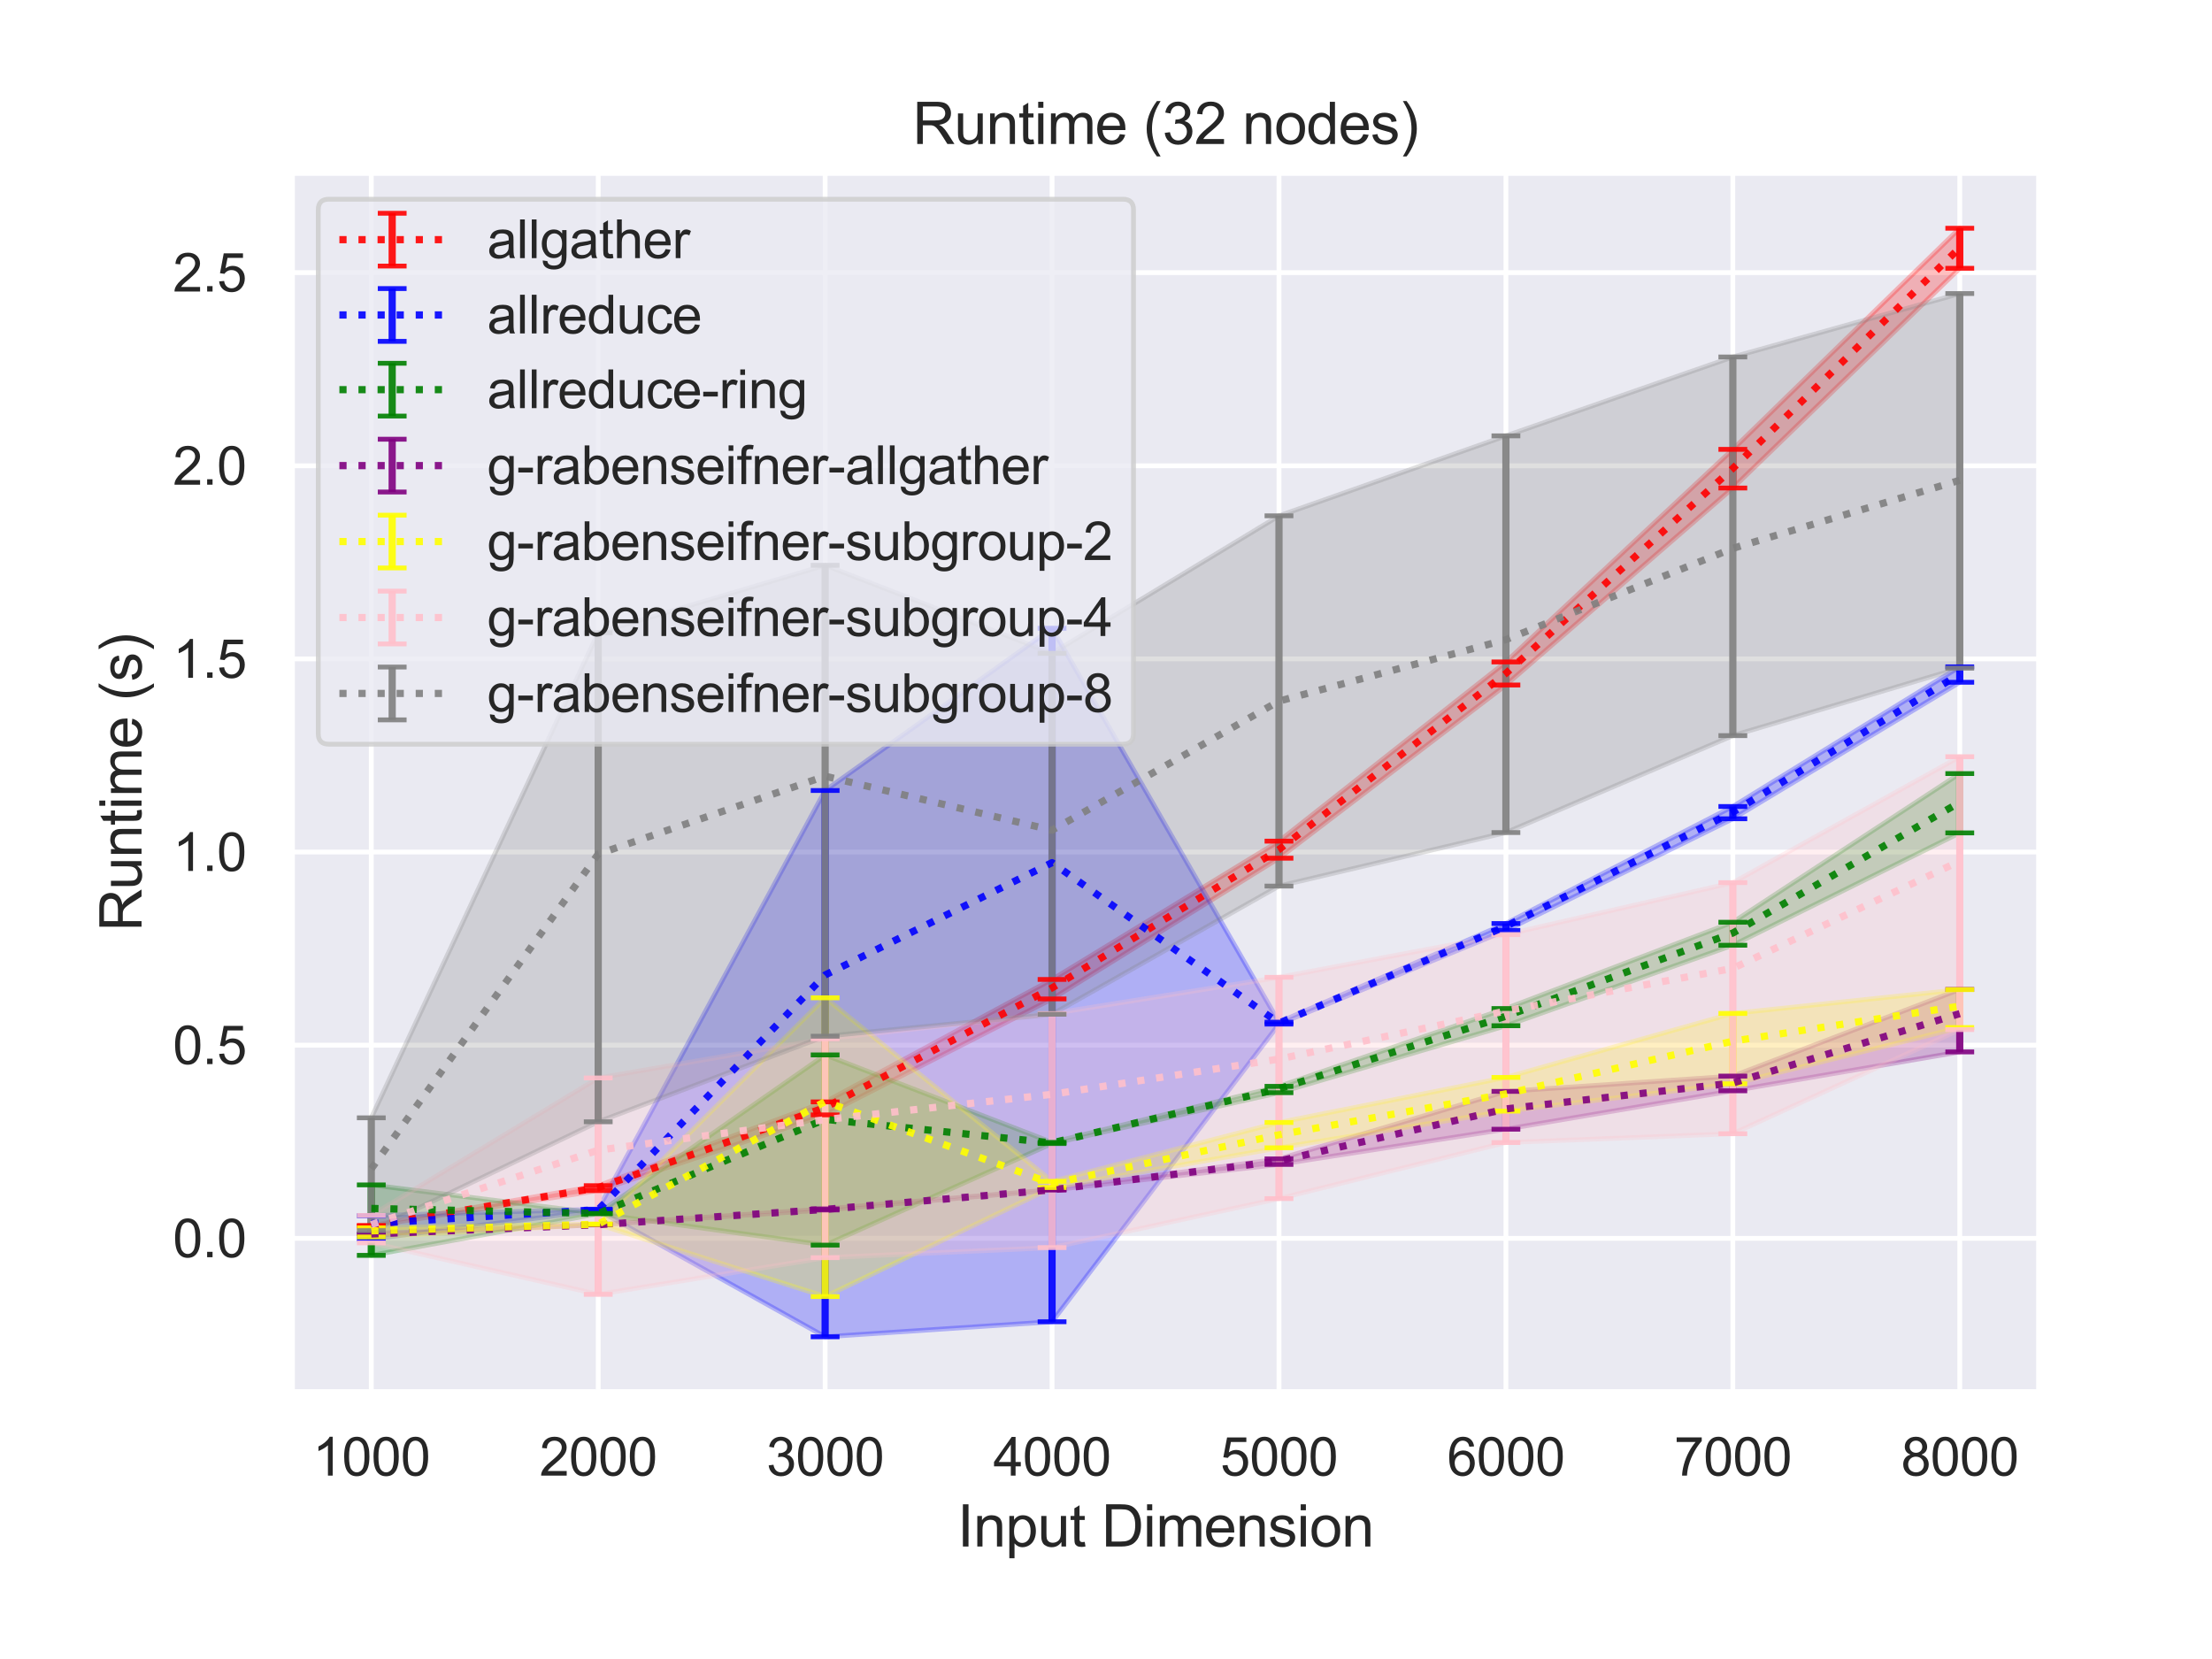 <?xml version="1.0" encoding="utf-8" standalone="no"?>
<!DOCTYPE svg PUBLIC "-//W3C//DTD SVG 1.1//EN"
  "http://www.w3.org/Graphics/SVG/1.1/DTD/svg11.dtd">
<svg height="345.6pt" version="1.1" viewBox="0 0 460.8 345.6" width="460.8pt" xmlns="http://www.w3.org/2000/svg" xmlns:xlink="http://www.w3.org/1999/xlink">
 <defs>
  <style type="text/css">*{stroke-linecap:butt;stroke-linejoin:round;}</style>
 </defs>
 <g id="figure_1">
  <g id="patch_1">
   <path d="M 0 345.6 
L 460.8 345.6 
L 460.8 0 
L 0 0 
z
" style="fill:#ffffff;"/>
  </g>
  <g id="axes_1">
   <g id="patch_2">
    <path d="M 60.8 290.02 
L 424.8 290.02 
L 424.8 36 
L 60.8 36 
z
" style="fill:#eaeaf2;"/>
   </g>
   <g id="matplotlib.axis_1">
    <g id="xtick_1">
     <g id="line2d_1">
      <path clip-path="url(#p102c04e51a)" d="M 77.345 290.02 
L 77.345 36 
" style="fill:none;stroke:#ffffff;stroke-linecap:round;"/>
     </g>
     <g id="text_1">
      <!-- 1000 -->
      <g style="fill:#262626;" transform="translate(65.111 307.394)scale(0.11 -0.11)">
       <defs>
        <path d="M 2384 0 
L 1822 0 
L 1822 3584 
Q 1619 3391 1289 3197 
Q 959 3003 697 2906 
L 697 3450 
Q 1169 3672 1522 3987 
Q 1875 4303 2022 4600 
L 2384 4600 
L 2384 0 
z
" id="ArialMT-31" transform="scale(0.016)"/>
        <path d="M 266 2259 
Q 266 3072 433 3567 
Q 600 4063 929 4331 
Q 1259 4600 1759 4600 
Q 2128 4600 2406 4451 
Q 2684 4303 2865 4023 
Q 3047 3744 3150 3342 
Q 3253 2941 3253 2259 
Q 3253 1453 3087 958 
Q 2922 463 2592 192 
Q 2263 -78 1759 -78 
Q 1097 -78 719 397 
Q 266 969 266 2259 
z
M 844 2259 
Q 844 1131 1108 757 
Q 1372 384 1759 384 
Q 2147 384 2411 759 
Q 2675 1134 2675 2259 
Q 2675 3391 2411 3762 
Q 2147 4134 1753 4134 
Q 1366 4134 1134 3806 
Q 844 3388 844 2259 
z
" id="ArialMT-30" transform="scale(0.016)"/>
       </defs>
       <use xlink:href="#ArialMT-31"/>
       <use x="55.615" xlink:href="#ArialMT-30"/>
       <use x="111.23" xlink:href="#ArialMT-30"/>
       <use x="166.846" xlink:href="#ArialMT-30"/>
      </g>
     </g>
    </g>
    <g id="xtick_2">
     <g id="line2d_2">
      <path clip-path="url(#p102c04e51a)" d="M 124.618 290.02 
L 124.618 36 
" style="fill:none;stroke:#ffffff;stroke-linecap:round;"/>
     </g>
     <g id="text_2">
      <!-- 2000 -->
      <g style="fill:#262626;" transform="translate(112.384 307.394)scale(0.11 -0.11)">
       <defs>
        <path d="M 3222 541 
L 3222 0 
L 194 0 
Q 188 203 259 391 
Q 375 700 629 1000 
Q 884 1300 1366 1694 
Q 2113 2306 2375 2664 
Q 2638 3022 2638 3341 
Q 2638 3675 2398 3904 
Q 2159 4134 1775 4134 
Q 1369 4134 1125 3890 
Q 881 3647 878 3216 
L 300 3275 
Q 359 3922 746 4261 
Q 1134 4600 1788 4600 
Q 2447 4600 2831 4234 
Q 3216 3869 3216 3328 
Q 3216 3053 3103 2787 
Q 2991 2522 2730 2228 
Q 2469 1934 1863 1422 
Q 1356 997 1212 845 
Q 1069 694 975 541 
L 3222 541 
z
" id="ArialMT-32" transform="scale(0.016)"/>
       </defs>
       <use xlink:href="#ArialMT-32"/>
       <use x="55.615" xlink:href="#ArialMT-30"/>
       <use x="111.23" xlink:href="#ArialMT-30"/>
       <use x="166.846" xlink:href="#ArialMT-30"/>
      </g>
     </g>
    </g>
    <g id="xtick_3">
     <g id="line2d_3">
      <path clip-path="url(#p102c04e51a)" d="M 171.891 290.02 
L 171.891 36 
" style="fill:none;stroke:#ffffff;stroke-linecap:round;"/>
     </g>
     <g id="text_3">
      <!-- 3000 -->
      <g style="fill:#262626;" transform="translate(159.657 307.394)scale(0.11 -0.11)">
       <defs>
        <path d="M 269 1209 
L 831 1284 
Q 928 806 1161 595 
Q 1394 384 1728 384 
Q 2125 384 2398 659 
Q 2672 934 2672 1341 
Q 2672 1728 2419 1979 
Q 2166 2231 1775 2231 
Q 1616 2231 1378 2169 
L 1441 2663 
Q 1497 2656 1531 2656 
Q 1891 2656 2178 2843 
Q 2466 3031 2466 3422 
Q 2466 3731 2256 3934 
Q 2047 4138 1716 4138 
Q 1388 4138 1169 3931 
Q 950 3725 888 3313 
L 325 3413 
Q 428 3978 793 4289 
Q 1159 4600 1703 4600 
Q 2078 4600 2393 4439 
Q 2709 4278 2876 4000 
Q 3044 3722 3044 3409 
Q 3044 3113 2884 2869 
Q 2725 2625 2413 2481 
Q 2819 2388 3044 2092 
Q 3269 1797 3269 1353 
Q 3269 753 2831 336 
Q 2394 -81 1725 -81 
Q 1122 -81 723 278 
Q 325 638 269 1209 
z
" id="ArialMT-33" transform="scale(0.016)"/>
       </defs>
       <use xlink:href="#ArialMT-33"/>
       <use x="55.615" xlink:href="#ArialMT-30"/>
       <use x="111.23" xlink:href="#ArialMT-30"/>
       <use x="166.846" xlink:href="#ArialMT-30"/>
      </g>
     </g>
    </g>
    <g id="xtick_4">
     <g id="line2d_4">
      <path clip-path="url(#p102c04e51a)" d="M 219.164 290.02 
L 219.164 36 
" style="fill:none;stroke:#ffffff;stroke-linecap:round;"/>
     </g>
     <g id="text_4">
      <!-- 4000 -->
      <g style="fill:#262626;" transform="translate(206.93 307.394)scale(0.11 -0.11)">
       <defs>
        <path d="M 2069 0 
L 2069 1097 
L 81 1097 
L 81 1613 
L 2172 4581 
L 2631 4581 
L 2631 1613 
L 3250 1613 
L 3250 1097 
L 2631 1097 
L 2631 0 
L 2069 0 
z
M 2069 1613 
L 2069 3678 
L 634 1613 
L 2069 1613 
z
" id="ArialMT-34" transform="scale(0.016)"/>
       </defs>
       <use xlink:href="#ArialMT-34"/>
       <use x="55.615" xlink:href="#ArialMT-30"/>
       <use x="111.23" xlink:href="#ArialMT-30"/>
       <use x="166.846" xlink:href="#ArialMT-30"/>
      </g>
     </g>
    </g>
    <g id="xtick_5">
     <g id="line2d_5">
      <path clip-path="url(#p102c04e51a)" d="M 266.436 290.02 
L 266.436 36 
" style="fill:none;stroke:#ffffff;stroke-linecap:round;"/>
     </g>
     <g id="text_5">
      <!-- 5000 -->
      <g style="fill:#262626;" transform="translate(254.202 307.394)scale(0.11 -0.11)">
       <defs>
        <path d="M 266 1200 
L 856 1250 
Q 922 819 1161 601 
Q 1400 384 1738 384 
Q 2144 384 2425 690 
Q 2706 997 2706 1503 
Q 2706 1984 2436 2262 
Q 2166 2541 1728 2541 
Q 1456 2541 1237 2417 
Q 1019 2294 894 2097 
L 366 2166 
L 809 4519 
L 3088 4519 
L 3088 3981 
L 1259 3981 
L 1013 2750 
Q 1425 3038 1878 3038 
Q 2478 3038 2890 2622 
Q 3303 2206 3303 1553 
Q 3303 931 2941 478 
Q 2500 -78 1738 -78 
Q 1113 -78 717 272 
Q 322 622 266 1200 
z
" id="ArialMT-35" transform="scale(0.016)"/>
       </defs>
       <use xlink:href="#ArialMT-35"/>
       <use x="55.615" xlink:href="#ArialMT-30"/>
       <use x="111.23" xlink:href="#ArialMT-30"/>
       <use x="166.846" xlink:href="#ArialMT-30"/>
      </g>
     </g>
    </g>
    <g id="xtick_6">
     <g id="line2d_6">
      <path clip-path="url(#p102c04e51a)" d="M 313.709 290.02 
L 313.709 36 
" style="fill:none;stroke:#ffffff;stroke-linecap:round;"/>
     </g>
     <g id="text_6">
      <!-- 6000 -->
      <g style="fill:#262626;" transform="translate(301.475 307.394)scale(0.11 -0.11)">
       <defs>
        <path d="M 3184 3459 
L 2625 3416 
Q 2550 3747 2413 3897 
Q 2184 4138 1850 4138 
Q 1581 4138 1378 3988 
Q 1113 3794 959 3422 
Q 806 3050 800 2363 
Q 1003 2672 1297 2822 
Q 1591 2972 1913 2972 
Q 2475 2972 2870 2558 
Q 3266 2144 3266 1488 
Q 3266 1056 3080 686 
Q 2894 316 2569 119 
Q 2244 -78 1831 -78 
Q 1128 -78 684 439 
Q 241 956 241 2144 
Q 241 3472 731 4075 
Q 1159 4600 1884 4600 
Q 2425 4600 2770 4297 
Q 3116 3994 3184 3459 
z
M 888 1484 
Q 888 1194 1011 928 
Q 1134 663 1356 523 
Q 1578 384 1822 384 
Q 2178 384 2434 671 
Q 2691 959 2691 1453 
Q 2691 1928 2437 2201 
Q 2184 2475 1800 2475 
Q 1419 2475 1153 2201 
Q 888 1928 888 1484 
z
" id="ArialMT-36" transform="scale(0.016)"/>
       </defs>
       <use xlink:href="#ArialMT-36"/>
       <use x="55.615" xlink:href="#ArialMT-30"/>
       <use x="111.23" xlink:href="#ArialMT-30"/>
       <use x="166.846" xlink:href="#ArialMT-30"/>
      </g>
     </g>
    </g>
    <g id="xtick_7">
     <g id="line2d_7">
      <path clip-path="url(#p102c04e51a)" d="M 360.982 290.02 
L 360.982 36 
" style="fill:none;stroke:#ffffff;stroke-linecap:round;"/>
     </g>
     <g id="text_7">
      <!-- 7000 -->
      <g style="fill:#262626;" transform="translate(348.748 307.394)scale(0.11 -0.11)">
       <defs>
        <path d="M 303 3981 
L 303 4522 
L 3269 4522 
L 3269 4084 
Q 2831 3619 2401 2847 
Q 1972 2075 1738 1259 
Q 1569 684 1522 0 
L 944 0 
Q 953 541 1156 1306 
Q 1359 2072 1739 2783 
Q 2119 3494 2547 3981 
L 303 3981 
z
" id="ArialMT-37" transform="scale(0.016)"/>
       </defs>
       <use xlink:href="#ArialMT-37"/>
       <use x="55.615" xlink:href="#ArialMT-30"/>
       <use x="111.23" xlink:href="#ArialMT-30"/>
       <use x="166.846" xlink:href="#ArialMT-30"/>
      </g>
     </g>
    </g>
    <g id="xtick_8">
     <g id="line2d_8">
      <path clip-path="url(#p102c04e51a)" d="M 408.255 290.02 
L 408.255 36 
" style="fill:none;stroke:#ffffff;stroke-linecap:round;"/>
     </g>
     <g id="text_8">
      <!-- 8000 -->
      <g style="fill:#262626;" transform="translate(396.02 307.394)scale(0.11 -0.11)">
       <defs>
        <path d="M 1131 2484 
Q 781 2613 612 2850 
Q 444 3088 444 3419 
Q 444 3919 803 4259 
Q 1163 4600 1759 4600 
Q 2359 4600 2725 4251 
Q 3091 3903 3091 3403 
Q 3091 3084 2923 2848 
Q 2756 2613 2416 2484 
Q 2838 2347 3058 2040 
Q 3278 1734 3278 1309 
Q 3278 722 2862 322 
Q 2447 -78 1769 -78 
Q 1091 -78 675 323 
Q 259 725 259 1325 
Q 259 1772 486 2073 
Q 713 2375 1131 2484 
z
M 1019 3438 
Q 1019 3113 1228 2906 
Q 1438 2700 1772 2700 
Q 2097 2700 2305 2904 
Q 2513 3109 2513 3406 
Q 2513 3716 2298 3927 
Q 2084 4138 1766 4138 
Q 1444 4138 1231 3931 
Q 1019 3725 1019 3438 
z
M 838 1322 
Q 838 1081 952 856 
Q 1066 631 1291 507 
Q 1516 384 1775 384 
Q 2178 384 2440 643 
Q 2703 903 2703 1303 
Q 2703 1709 2433 1975 
Q 2163 2241 1756 2241 
Q 1359 2241 1098 1978 
Q 838 1716 838 1322 
z
" id="ArialMT-38" transform="scale(0.016)"/>
       </defs>
       <use xlink:href="#ArialMT-38"/>
       <use x="55.615" xlink:href="#ArialMT-30"/>
       <use x="111.23" xlink:href="#ArialMT-30"/>
       <use x="166.846" xlink:href="#ArialMT-30"/>
      </g>
     </g>
    </g>
    <g id="text_9">
     <!-- Input Dimension -->
     <g style="fill:#262626;" transform="translate(199.446 322.169)scale(0.12 -0.12)">
      <defs>
       <path d="M 597 0 
L 597 4581 
L 1203 4581 
L 1203 0 
L 597 0 
z
" id="ArialMT-49" transform="scale(0.016)"/>
       <path d="M 422 0 
L 422 3319 
L 928 3319 
L 928 2847 
Q 1294 3394 1984 3394 
Q 2284 3394 2536 3286 
Q 2788 3178 2913 3003 
Q 3038 2828 3088 2588 
Q 3119 2431 3119 2041 
L 3119 0 
L 2556 0 
L 2556 2019 
Q 2556 2363 2490 2533 
Q 2425 2703 2258 2804 
Q 2091 2906 1866 2906 
Q 1506 2906 1245 2678 
Q 984 2450 984 1813 
L 984 0 
L 422 0 
z
" id="ArialMT-6e" transform="scale(0.016)"/>
       <path d="M 422 -1272 
L 422 3319 
L 934 3319 
L 934 2888 
Q 1116 3141 1344 3267 
Q 1572 3394 1897 3394 
Q 2322 3394 2647 3175 
Q 2972 2956 3137 2557 
Q 3303 2159 3303 1684 
Q 3303 1175 3120 767 
Q 2938 359 2589 142 
Q 2241 -75 1856 -75 
Q 1575 -75 1351 44 
Q 1128 163 984 344 
L 984 -1272 
L 422 -1272 
z
M 931 1641 
Q 931 1000 1190 694 
Q 1450 388 1819 388 
Q 2194 388 2461 705 
Q 2728 1022 2728 1688 
Q 2728 2322 2467 2637 
Q 2206 2953 1844 2953 
Q 1484 2953 1207 2617 
Q 931 2281 931 1641 
z
" id="ArialMT-70" transform="scale(0.016)"/>
       <path d="M 2597 0 
L 2597 488 
Q 2209 -75 1544 -75 
Q 1250 -75 995 37 
Q 741 150 617 320 
Q 494 491 444 738 
Q 409 903 409 1263 
L 409 3319 
L 972 3319 
L 972 1478 
Q 972 1038 1006 884 
Q 1059 663 1231 536 
Q 1403 409 1656 409 
Q 1909 409 2131 539 
Q 2353 669 2445 892 
Q 2538 1116 2538 1541 
L 2538 3319 
L 3100 3319 
L 3100 0 
L 2597 0 
z
" id="ArialMT-75" transform="scale(0.016)"/>
       <path d="M 1650 503 
L 1731 6 
Q 1494 -44 1306 -44 
Q 1000 -44 831 53 
Q 663 150 594 308 
Q 525 466 525 972 
L 525 2881 
L 113 2881 
L 113 3319 
L 525 3319 
L 525 4141 
L 1084 4478 
L 1084 3319 
L 1650 3319 
L 1650 2881 
L 1084 2881 
L 1084 941 
Q 1084 700 1114 631 
Q 1144 563 1211 522 
Q 1278 481 1403 481 
Q 1497 481 1650 503 
z
" id="ArialMT-74" transform="scale(0.016)"/>
       <path id="ArialMT-20" transform="scale(0.016)"/>
       <path d="M 494 0 
L 494 4581 
L 2072 4581 
Q 2606 4581 2888 4516 
Q 3281 4425 3559 4188 
Q 3922 3881 4101 3404 
Q 4281 2928 4281 2316 
Q 4281 1794 4159 1391 
Q 4038 988 3847 723 
Q 3656 459 3429 307 
Q 3203 156 2883 78 
Q 2563 0 2147 0 
L 494 0 
z
M 1100 541 
L 2078 541 
Q 2531 541 2789 625 
Q 3047 709 3200 863 
Q 3416 1078 3536 1442 
Q 3656 1806 3656 2325 
Q 3656 3044 3420 3430 
Q 3184 3816 2847 3947 
Q 2603 4041 2063 4041 
L 1100 4041 
L 1100 541 
z
" id="ArialMT-44" transform="scale(0.016)"/>
       <path d="M 425 3934 
L 425 4581 
L 988 4581 
L 988 3934 
L 425 3934 
z
M 425 0 
L 425 3319 
L 988 3319 
L 988 0 
L 425 0 
z
" id="ArialMT-69" transform="scale(0.016)"/>
       <path d="M 422 0 
L 422 3319 
L 925 3319 
L 925 2853 
Q 1081 3097 1340 3245 
Q 1600 3394 1931 3394 
Q 2300 3394 2536 3241 
Q 2772 3088 2869 2813 
Q 3263 3394 3894 3394 
Q 4388 3394 4653 3120 
Q 4919 2847 4919 2278 
L 4919 0 
L 4359 0 
L 4359 2091 
Q 4359 2428 4304 2576 
Q 4250 2725 4106 2815 
Q 3963 2906 3769 2906 
Q 3419 2906 3187 2673 
Q 2956 2441 2956 1928 
L 2956 0 
L 2394 0 
L 2394 2156 
Q 2394 2531 2256 2718 
Q 2119 2906 1806 2906 
Q 1569 2906 1367 2781 
Q 1166 2656 1075 2415 
Q 984 2175 984 1722 
L 984 0 
L 422 0 
z
" id="ArialMT-6d" transform="scale(0.016)"/>
       <path d="M 2694 1069 
L 3275 997 
Q 3138 488 2766 206 
Q 2394 -75 1816 -75 
Q 1088 -75 661 373 
Q 234 822 234 1631 
Q 234 2469 665 2931 
Q 1097 3394 1784 3394 
Q 2450 3394 2872 2941 
Q 3294 2488 3294 1666 
Q 3294 1616 3291 1516 
L 816 1516 
Q 847 969 1125 678 
Q 1403 388 1819 388 
Q 2128 388 2347 550 
Q 2566 713 2694 1069 
z
M 847 1978 
L 2700 1978 
Q 2663 2397 2488 2606 
Q 2219 2931 1791 2931 
Q 1403 2931 1139 2672 
Q 875 2413 847 1978 
z
" id="ArialMT-65" transform="scale(0.016)"/>
       <path d="M 197 991 
L 753 1078 
Q 800 744 1014 566 
Q 1228 388 1613 388 
Q 2000 388 2187 545 
Q 2375 703 2375 916 
Q 2375 1106 2209 1216 
Q 2094 1291 1634 1406 
Q 1016 1563 777 1677 
Q 538 1791 414 1992 
Q 291 2194 291 2438 
Q 291 2659 392 2848 
Q 494 3038 669 3163 
Q 800 3259 1026 3326 
Q 1253 3394 1513 3394 
Q 1903 3394 2198 3281 
Q 2494 3169 2634 2976 
Q 2775 2784 2828 2463 
L 2278 2388 
Q 2241 2644 2061 2787 
Q 1881 2931 1553 2931 
Q 1166 2931 1000 2803 
Q 834 2675 834 2503 
Q 834 2394 903 2306 
Q 972 2216 1119 2156 
Q 1203 2125 1616 2013 
Q 2213 1853 2448 1751 
Q 2684 1650 2818 1456 
Q 2953 1263 2953 975 
Q 2953 694 2789 445 
Q 2625 197 2315 61 
Q 2006 -75 1616 -75 
Q 969 -75 630 194 
Q 291 463 197 991 
z
" id="ArialMT-73" transform="scale(0.016)"/>
       <path d="M 213 1659 
Q 213 2581 725 3025 
Q 1153 3394 1769 3394 
Q 2453 3394 2887 2945 
Q 3322 2497 3322 1706 
Q 3322 1066 3130 698 
Q 2938 331 2570 128 
Q 2203 -75 1769 -75 
Q 1072 -75 642 372 
Q 213 819 213 1659 
z
M 791 1659 
Q 791 1022 1069 705 
Q 1347 388 1769 388 
Q 2188 388 2466 706 
Q 2744 1025 2744 1678 
Q 2744 2294 2464 2611 
Q 2184 2928 1769 2928 
Q 1347 2928 1069 2612 
Q 791 2297 791 1659 
z
" id="ArialMT-6f" transform="scale(0.016)"/>
      </defs>
      <use xlink:href="#ArialMT-49"/>
      <use x="27.783" xlink:href="#ArialMT-6e"/>
      <use x="83.398" xlink:href="#ArialMT-70"/>
      <use x="139.014" xlink:href="#ArialMT-75"/>
      <use x="194.629" xlink:href="#ArialMT-74"/>
      <use x="222.412" xlink:href="#ArialMT-20"/>
      <use x="250.195" xlink:href="#ArialMT-44"/>
      <use x="322.412" xlink:href="#ArialMT-69"/>
      <use x="344.629" xlink:href="#ArialMT-6d"/>
      <use x="427.93" xlink:href="#ArialMT-65"/>
      <use x="483.545" xlink:href="#ArialMT-6e"/>
      <use x="539.16" xlink:href="#ArialMT-73"/>
      <use x="589.16" xlink:href="#ArialMT-69"/>
      <use x="611.377" xlink:href="#ArialMT-6f"/>
      <use x="666.992" xlink:href="#ArialMT-6e"/>
     </g>
    </g>
   </g>
   <g id="matplotlib.axis_2">
    <g id="ytick_1">
     <g id="line2d_9">
      <path clip-path="url(#p102c04e51a)" d="M 60.8 257.967 
L 424.8 257.967 
" style="fill:none;stroke:#ffffff;stroke-linecap:round;"/>
     </g>
     <g id="text_10">
      <!-- 0.0 -->
      <g style="fill:#262626;" transform="translate(36.01 261.903)scale(0.11 -0.11)">
       <defs>
        <path d="M 581 0 
L 581 641 
L 1222 641 
L 1222 0 
L 581 0 
z
" id="ArialMT-2e" transform="scale(0.016)"/>
       </defs>
       <use xlink:href="#ArialMT-30"/>
       <use x="55.615" xlink:href="#ArialMT-2e"/>
       <use x="83.398" xlink:href="#ArialMT-30"/>
      </g>
     </g>
    </g>
    <g id="ytick_2">
     <g id="line2d_10">
      <path clip-path="url(#p102c04e51a)" d="M 60.8 217.732 
L 424.8 217.732 
" style="fill:none;stroke:#ffffff;stroke-linecap:round;"/>
     </g>
     <g id="text_11">
      <!-- 0.5 -->
      <g style="fill:#262626;" transform="translate(36.01 221.669)scale(0.11 -0.11)">
       <use xlink:href="#ArialMT-30"/>
       <use x="55.615" xlink:href="#ArialMT-2e"/>
       <use x="83.398" xlink:href="#ArialMT-35"/>
      </g>
     </g>
    </g>
    <g id="ytick_3">
     <g id="line2d_11">
      <path clip-path="url(#p102c04e51a)" d="M 60.8 177.498 
L 424.8 177.498 
" style="fill:none;stroke:#ffffff;stroke-linecap:round;"/>
     </g>
     <g id="text_12">
      <!-- 1.0 -->
      <g style="fill:#262626;" transform="translate(36.01 181.435)scale(0.11 -0.11)">
       <use xlink:href="#ArialMT-31"/>
       <use x="55.615" xlink:href="#ArialMT-2e"/>
       <use x="83.398" xlink:href="#ArialMT-30"/>
      </g>
     </g>
    </g>
    <g id="ytick_4">
     <g id="line2d_12">
      <path clip-path="url(#p102c04e51a)" d="M 60.8 137.263 
L 424.8 137.263 
" style="fill:none;stroke:#ffffff;stroke-linecap:round;"/>
     </g>
     <g id="text_13">
      <!-- 1.5 -->
      <g style="fill:#262626;" transform="translate(36.01 141.2)scale(0.11 -0.11)">
       <use xlink:href="#ArialMT-31"/>
       <use x="55.615" xlink:href="#ArialMT-2e"/>
       <use x="83.398" xlink:href="#ArialMT-35"/>
      </g>
     </g>
    </g>
    <g id="ytick_5">
     <g id="line2d_13">
      <path clip-path="url(#p102c04e51a)" d="M 60.8 97.029 
L 424.8 97.029 
" style="fill:none;stroke:#ffffff;stroke-linecap:round;"/>
     </g>
     <g id="text_14">
      <!-- 2.0 -->
      <g style="fill:#262626;" transform="translate(36.01 100.966)scale(0.11 -0.11)">
       <use xlink:href="#ArialMT-32"/>
       <use x="55.615" xlink:href="#ArialMT-2e"/>
       <use x="83.398" xlink:href="#ArialMT-30"/>
      </g>
     </g>
    </g>
    <g id="ytick_6">
     <g id="line2d_14">
      <path clip-path="url(#p102c04e51a)" d="M 60.8 56.794 
L 424.8 56.794 
" style="fill:none;stroke:#ffffff;stroke-linecap:round;"/>
     </g>
     <g id="text_15">
      <!-- 2.5 -->
      <g style="fill:#262626;" transform="translate(36.01 60.731)scale(0.11 -0.11)">
       <use xlink:href="#ArialMT-32"/>
       <use x="55.615" xlink:href="#ArialMT-2e"/>
       <use x="83.398" xlink:href="#ArialMT-35"/>
      </g>
     </g>
    </g>
    <g id="text_16">
     <!-- Runtime (s) -->
     <g style="fill:#262626;" transform="translate(29.484 194.013)rotate(-90)scale(0.12 -0.12)">
      <defs>
       <path d="M 503 0 
L 503 4581 
L 2534 4581 
Q 3147 4581 3465 4457 
Q 3784 4334 3975 4021 
Q 4166 3709 4166 3331 
Q 4166 2844 3850 2509 
Q 3534 2175 2875 2084 
Q 3116 1969 3241 1856 
Q 3506 1613 3744 1247 
L 4541 0 
L 3778 0 
L 3172 953 
Q 2906 1366 2734 1584 
Q 2563 1803 2427 1890 
Q 2291 1978 2150 2013 
Q 2047 2034 1813 2034 
L 1109 2034 
L 1109 0 
L 503 0 
z
M 1109 2559 
L 2413 2559 
Q 2828 2559 3062 2645 
Q 3297 2731 3419 2920 
Q 3541 3109 3541 3331 
Q 3541 3656 3305 3865 
Q 3069 4075 2559 4075 
L 1109 4075 
L 1109 2559 
z
" id="ArialMT-52" transform="scale(0.016)"/>
       <path d="M 1497 -1347 
Q 1031 -759 709 28 
Q 388 816 388 1659 
Q 388 2403 628 3084 
Q 909 3875 1497 4659 
L 1900 4659 
Q 1522 4009 1400 3731 
Q 1209 3300 1100 2831 
Q 966 2247 966 1656 
Q 966 153 1900 -1347 
L 1497 -1347 
z
" id="ArialMT-28" transform="scale(0.016)"/>
       <path d="M 791 -1347 
L 388 -1347 
Q 1322 153 1322 1656 
Q 1322 2244 1188 2822 
Q 1081 3291 891 3722 
Q 769 4003 388 4659 
L 791 4659 
Q 1378 3875 1659 3084 
Q 1900 2403 1900 1659 
Q 1900 816 1576 28 
Q 1253 -759 791 -1347 
z
" id="ArialMT-29" transform="scale(0.016)"/>
      </defs>
      <use xlink:href="#ArialMT-52"/>
      <use x="72.217" xlink:href="#ArialMT-75"/>
      <use x="127.832" xlink:href="#ArialMT-6e"/>
      <use x="183.447" xlink:href="#ArialMT-74"/>
      <use x="211.23" xlink:href="#ArialMT-69"/>
      <use x="233.447" xlink:href="#ArialMT-6d"/>
      <use x="316.748" xlink:href="#ArialMT-65"/>
      <use x="372.363" xlink:href="#ArialMT-20"/>
      <use x="400.146" xlink:href="#ArialMT-28"/>
      <use x="433.447" xlink:href="#ArialMT-73"/>
      <use x="483.447" xlink:href="#ArialMT-29"/>
     </g>
    </g>
   </g>
   <g id="PolyCollection_1">
    <defs>
     <path d="M 77.345 -90.303 
L 77.345 -90.189 
L 124.618 -97.579 
L 171.891 -113.353 
L 219.164 -137.513 
L 266.436 -166.823 
L 313.709 -202.9 
L 360.982 -243.936 
L 408.255 -289.708 
L 408.255 -298.054 
L 408.255 -298.054 
L 360.982 -251.989 
L 313.709 -207.704 
L 266.436 -170.372 
L 219.164 -141.561 
L 171.891 -116.054 
L 124.618 -98.603 
L 77.345 -90.303 
z
" id="meacc5a3703" style="stroke:#ff0000;stroke-opacity:0.25;"/>
    </defs>
    <g clip-path="url(#p102c04e51a)">
     <use style="fill:#ff0000;fill-opacity:0.25;stroke:#ff0000;stroke-opacity:0.25;" x="0" xlink:href="#meacc5a3703" y="345.6"/>
    </g>
   </g>
   <g id="PolyCollection_2">
    <defs>
     <path d="M 77.345 -92.351 
L 77.345 -87.48 
L 124.618 -93.484 
L 171.891 -67.126 
L 219.164 -70.258 
L 266.436 -132.266 
L 313.709 -151.78 
L 360.982 -175.04 
L 408.255 -203.475 
L 408.255 -206.691 
L 408.255 -206.691 
L 360.982 -177.59 
L 313.709 -153.216 
L 266.436 -132.663 
L 219.164 -214.719 
L 171.891 -180.92 
L 124.618 -93.705 
L 77.345 -92.351 
z
" id="mf68f439e18" style="stroke:#0000ff;stroke-opacity:0.25;"/>
    </defs>
    <g clip-path="url(#p102c04e51a)">
     <use style="fill:#0000ff;fill-opacity:0.25;stroke:#0000ff;stroke-opacity:0.25;" x="0" xlink:href="#mf68f439e18" y="345.6"/>
    </g>
   </g>
   <g id="PolyCollection_3">
    <defs>
     <path d="M 77.345 -98.767 
L 77.345 -84.086 
L 124.618 -92.757 
L 171.891 -86.22 
L 219.164 -107.385 
L 266.436 -117.969 
L 313.709 -131.922 
L 360.982 -148.694 
L 408.255 -172.095 
L 408.255 -184.448 
L 408.255 -184.448 
L 360.982 -153.487 
L 313.709 -135.507 
L 266.436 -119.29 
L 219.164 -107.62 
L 171.891 -125.84 
L 124.618 -92.833 
L 77.345 -98.767 
z
" id="m0c01ea69dd" style="stroke:#008000;stroke-opacity:0.25;"/>
    </defs>
    <g clip-path="url(#p102c04e51a)">
     <use style="fill:#008000;fill-opacity:0.25;stroke:#008000;stroke-opacity:0.25;" x="0" xlink:href="#m0c01ea69dd" y="345.6"/>
    </g>
   </g>
   <g id="PolyCollection_4">
    <defs>
     <path d="M 77.345 -88.541 
L 77.345 -88.532 
L 124.618 -90.447 
L 171.891 -93.548 
L 219.164 -97.716 
L 266.436 -103.028 
L 313.709 -110.369 
L 360.982 -118.369 
L 408.255 -126.467 
L 408.255 -139.479 
L 408.255 -139.479 
L 360.982 -121.43 
L 313.709 -118.244 
L 266.436 -104.179 
L 219.164 -97.762 
L 171.891 -93.765 
L 124.618 -90.482 
L 77.345 -88.541 
z
" id="m3d02291bd7" style="stroke:#800080;stroke-opacity:0.25;"/>
    </defs>
    <g clip-path="url(#p102c04e51a)">
     <use style="fill:#800080;fill-opacity:0.25;stroke:#800080;stroke-opacity:0.25;" x="0" xlink:href="#m3d02291bd7" y="345.6"/>
    </g>
   </g>
   <g id="PolyCollection_5">
    <defs>
     <path d="M 77.345 -89.826 
L 77.345 -87.923 
L 124.618 -90.546 
L 171.891 -75.502 
L 219.164 -98.217 
L 266.436 -106.49 
L 313.709 -114.139 
L 360.982 -119.828 
L 408.255 -131.542 
L 408.255 -139.446 
L 408.255 -139.446 
L 360.982 -134.48 
L 313.709 -121.156 
L 266.436 -111.765 
L 219.164 -99.499 
L 171.891 -137.738 
L 124.618 -90.601 
L 77.345 -89.826 
z
" id="m522d0cc8d6" style="stroke:#ffff00;stroke-opacity:0.25;"/>
    </defs>
    <g clip-path="url(#p102c04e51a)">
     <use style="fill:#ffff00;fill-opacity:0.25;stroke:#ffff00;stroke-opacity:0.25;" x="0" xlink:href="#m522d0cc8d6" y="345.6"/>
    </g>
   </g>
   <g id="PolyCollection_6">
    <defs>
     <path d="M 77.345 -92.401 
L 77.345 -86.687 
L 124.618 -75.958 
L 171.891 -83.605 
L 219.164 -85.7 
L 266.436 -95.912 
L 313.709 -107.591 
L 360.982 -109.424 
L 408.255 -131.118 
L 408.255 -187.964 
L 408.255 -187.964 
L 360.982 -161.727 
L 313.709 -150.92 
L 266.436 -142.01 
L 219.164 -134.444 
L 171.891 -129.192 
L 124.618 -121.039 
L 77.345 -92.401 
z
" id="mf17a168446" style="stroke:#ffc0cb;stroke-opacity:0.25;"/>
    </defs>
    <g clip-path="url(#p102c04e51a)">
     <use style="fill:#ffc0cb;fill-opacity:0.25;stroke:#ffc0cb;stroke-opacity:0.25;" x="0" xlink:href="#mf17a168446" y="345.6"/>
    </g>
   </g>
   <g id="PolyCollection_7">
    <defs>
     <path d="M 77.345 -112.736 
L 77.345 -89.234 
L 124.618 -111.914 
L 171.891 -129.738 
L 219.164 -134.312 
L 266.436 -161.017 
L 313.709 -172.158 
L 360.982 -192.357 
L 408.255 -206.405 
L 408.255 -284.447 
L 408.255 -284.447 
L 360.982 -271.239 
L 313.709 -254.803 
L 266.436 -238.146 
L 219.164 -209.504 
L 171.891 -227.835 
L 124.618 -213.796 
L 77.345 -112.736 
z
" id="m9e3a3ef6ca" style="stroke:#808080;stroke-opacity:0.25;"/>
    </defs>
    <g clip-path="url(#p102c04e51a)">
     <use style="fill:#808080;fill-opacity:0.25;stroke:#808080;stroke-opacity:0.25;" x="0" xlink:href="#m9e3a3ef6ca" y="345.6"/>
    </g>
   </g>
   <g id="LineCollection_1">
    <path clip-path="url(#p102c04e51a)" d="M 77.345 255.411 
L 77.345 255.297 
" style="fill:none;stroke:#ff0000;stroke-opacity:0.9;stroke-width:1.5;"/>
    <path clip-path="url(#p102c04e51a)" d="M 124.618 248.021 
L 124.618 246.997 
" style="fill:none;stroke:#ff0000;stroke-opacity:0.9;stroke-width:1.5;"/>
    <path clip-path="url(#p102c04e51a)" d="M 171.891 232.247 
L 171.891 229.546 
" style="fill:none;stroke:#ff0000;stroke-opacity:0.9;stroke-width:1.5;"/>
    <path clip-path="url(#p102c04e51a)" d="M 219.164 208.087 
L 219.164 204.039 
" style="fill:none;stroke:#ff0000;stroke-opacity:0.9;stroke-width:1.5;"/>
    <path clip-path="url(#p102c04e51a)" d="M 266.436 178.777 
L 266.436 175.228 
" style="fill:none;stroke:#ff0000;stroke-opacity:0.9;stroke-width:1.5;"/>
    <path clip-path="url(#p102c04e51a)" d="M 313.709 142.7 
L 313.709 137.896 
" style="fill:none;stroke:#ff0000;stroke-opacity:0.9;stroke-width:1.5;"/>
    <path clip-path="url(#p102c04e51a)" d="M 360.982 101.664 
L 360.982 93.611 
" style="fill:none;stroke:#ff0000;stroke-opacity:0.9;stroke-width:1.5;"/>
    <path clip-path="url(#p102c04e51a)" d="M 408.255 55.892 
L 408.255 47.546 
" style="fill:none;stroke:#ff0000;stroke-opacity:0.9;stroke-width:1.5;"/>
   </g>
   <g id="LineCollection_2">
    <path clip-path="url(#p102c04e51a)" d="M 77.345 258.12 
L 77.345 253.249 
" style="fill:none;stroke:#0000ff;stroke-opacity:0.9;stroke-width:1.5;"/>
    <path clip-path="url(#p102c04e51a)" d="M 124.618 252.116 
L 124.618 251.895 
" style="fill:none;stroke:#0000ff;stroke-opacity:0.9;stroke-width:1.5;"/>
    <path clip-path="url(#p102c04e51a)" d="M 171.891 278.474 
L 171.891 164.68 
" style="fill:none;stroke:#0000ff;stroke-opacity:0.9;stroke-width:1.5;"/>
    <path clip-path="url(#p102c04e51a)" d="M 219.164 275.342 
L 219.164 130.881 
" style="fill:none;stroke:#0000ff;stroke-opacity:0.9;stroke-width:1.5;"/>
    <path clip-path="url(#p102c04e51a)" d="M 266.436 213.334 
L 266.436 212.937 
" style="fill:none;stroke:#0000ff;stroke-opacity:0.9;stroke-width:1.5;"/>
    <path clip-path="url(#p102c04e51a)" d="M 313.709 193.82 
L 313.709 192.384 
" style="fill:none;stroke:#0000ff;stroke-opacity:0.9;stroke-width:1.5;"/>
    <path clip-path="url(#p102c04e51a)" d="M 360.982 170.56 
L 360.982 168.01 
" style="fill:none;stroke:#0000ff;stroke-opacity:0.9;stroke-width:1.5;"/>
    <path clip-path="url(#p102c04e51a)" d="M 408.255 142.125 
L 408.255 138.909 
" style="fill:none;stroke:#0000ff;stroke-opacity:0.9;stroke-width:1.5;"/>
   </g>
   <g id="LineCollection_3">
    <path clip-path="url(#p102c04e51a)" d="M 77.345 261.514 
L 77.345 246.833 
" style="fill:none;stroke:#008000;stroke-opacity:0.9;stroke-width:1.5;"/>
    <path clip-path="url(#p102c04e51a)" d="M 124.618 252.843 
L 124.618 252.767 
" style="fill:none;stroke:#008000;stroke-opacity:0.9;stroke-width:1.5;"/>
    <path clip-path="url(#p102c04e51a)" d="M 171.891 259.38 
L 171.891 219.76 
" style="fill:none;stroke:#008000;stroke-opacity:0.9;stroke-width:1.5;"/>
    <path clip-path="url(#p102c04e51a)" d="M 219.164 238.215 
L 219.164 237.98 
" style="fill:none;stroke:#008000;stroke-opacity:0.9;stroke-width:1.5;"/>
    <path clip-path="url(#p102c04e51a)" d="M 266.436 227.631 
L 266.436 226.31 
" style="fill:none;stroke:#008000;stroke-opacity:0.9;stroke-width:1.5;"/>
    <path clip-path="url(#p102c04e51a)" d="M 313.709 213.678 
L 313.709 210.093 
" style="fill:none;stroke:#008000;stroke-opacity:0.9;stroke-width:1.5;"/>
    <path clip-path="url(#p102c04e51a)" d="M 360.982 196.906 
L 360.982 192.113 
" style="fill:none;stroke:#008000;stroke-opacity:0.9;stroke-width:1.5;"/>
    <path clip-path="url(#p102c04e51a)" d="M 408.255 173.505 
L 408.255 161.152 
" style="fill:none;stroke:#008000;stroke-opacity:0.9;stroke-width:1.5;"/>
   </g>
   <g id="LineCollection_4">
    <path clip-path="url(#p102c04e51a)" d="M 77.345 257.068 
L 77.345 257.059 
" style="fill:none;stroke:#800080;stroke-opacity:0.9;stroke-width:1.5;"/>
    <path clip-path="url(#p102c04e51a)" d="M 124.618 255.153 
L 124.618 255.118 
" style="fill:none;stroke:#800080;stroke-opacity:0.9;stroke-width:1.5;"/>
    <path clip-path="url(#p102c04e51a)" d="M 171.891 252.052 
L 171.891 251.835 
" style="fill:none;stroke:#800080;stroke-opacity:0.9;stroke-width:1.5;"/>
    <path clip-path="url(#p102c04e51a)" d="M 219.164 247.884 
L 219.164 247.838 
" style="fill:none;stroke:#800080;stroke-opacity:0.9;stroke-width:1.5;"/>
    <path clip-path="url(#p102c04e51a)" d="M 266.436 242.572 
L 266.436 241.421 
" style="fill:none;stroke:#800080;stroke-opacity:0.9;stroke-width:1.5;"/>
    <path clip-path="url(#p102c04e51a)" d="M 313.709 235.231 
L 313.709 227.356 
" style="fill:none;stroke:#800080;stroke-opacity:0.9;stroke-width:1.5;"/>
    <path clip-path="url(#p102c04e51a)" d="M 360.982 227.231 
L 360.982 224.17 
" style="fill:none;stroke:#800080;stroke-opacity:0.9;stroke-width:1.5;"/>
    <path clip-path="url(#p102c04e51a)" d="M 408.255 219.133 
L 408.255 206.121 
" style="fill:none;stroke:#800080;stroke-opacity:0.9;stroke-width:1.5;"/>
   </g>
   <g id="LineCollection_5">
    <path clip-path="url(#p102c04e51a)" d="M 77.345 257.677 
L 77.345 255.774 
" style="fill:none;stroke:#ffff00;stroke-opacity:0.9;stroke-width:1.5;"/>
    <path clip-path="url(#p102c04e51a)" d="M 124.618 255.054 
L 124.618 254.999 
" style="fill:none;stroke:#ffff00;stroke-opacity:0.9;stroke-width:1.5;"/>
    <path clip-path="url(#p102c04e51a)" d="M 171.891 270.098 
L 171.891 207.862 
" style="fill:none;stroke:#ffff00;stroke-opacity:0.9;stroke-width:1.5;"/>
    <path clip-path="url(#p102c04e51a)" d="M 219.164 247.383 
L 219.164 246.101 
" style="fill:none;stroke:#ffff00;stroke-opacity:0.9;stroke-width:1.5;"/>
    <path clip-path="url(#p102c04e51a)" d="M 266.436 239.11 
L 266.436 233.835 
" style="fill:none;stroke:#ffff00;stroke-opacity:0.9;stroke-width:1.5;"/>
    <path clip-path="url(#p102c04e51a)" d="M 313.709 231.461 
L 313.709 224.444 
" style="fill:none;stroke:#ffff00;stroke-opacity:0.9;stroke-width:1.5;"/>
    <path clip-path="url(#p102c04e51a)" d="M 360.982 225.772 
L 360.982 211.12 
" style="fill:none;stroke:#ffff00;stroke-opacity:0.9;stroke-width:1.5;"/>
    <path clip-path="url(#p102c04e51a)" d="M 408.255 214.058 
L 408.255 206.154 
" style="fill:none;stroke:#ffff00;stroke-opacity:0.9;stroke-width:1.5;"/>
   </g>
   <g id="LineCollection_6">
    <path clip-path="url(#p102c04e51a)" d="M 77.345 258.913 
L 77.345 253.199 
" style="fill:none;stroke:#ffc0cb;stroke-opacity:0.9;stroke-width:1.5;"/>
    <path clip-path="url(#p102c04e51a)" d="M 124.618 269.642 
L 124.618 224.561 
" style="fill:none;stroke:#ffc0cb;stroke-opacity:0.9;stroke-width:1.5;"/>
    <path clip-path="url(#p102c04e51a)" d="M 171.891 261.995 
L 171.891 216.408 
" style="fill:none;stroke:#ffc0cb;stroke-opacity:0.9;stroke-width:1.5;"/>
    <path clip-path="url(#p102c04e51a)" d="M 219.164 259.9 
L 219.164 211.156 
" style="fill:none;stroke:#ffc0cb;stroke-opacity:0.9;stroke-width:1.5;"/>
    <path clip-path="url(#p102c04e51a)" d="M 266.436 249.688 
L 266.436 203.59 
" style="fill:none;stroke:#ffc0cb;stroke-opacity:0.9;stroke-width:1.5;"/>
    <path clip-path="url(#p102c04e51a)" d="M 313.709 238.009 
L 313.709 194.68 
" style="fill:none;stroke:#ffc0cb;stroke-opacity:0.9;stroke-width:1.5;"/>
    <path clip-path="url(#p102c04e51a)" d="M 360.982 236.176 
L 360.982 183.873 
" style="fill:none;stroke:#ffc0cb;stroke-opacity:0.9;stroke-width:1.5;"/>
    <path clip-path="url(#p102c04e51a)" d="M 408.255 214.482 
L 408.255 157.636 
" style="fill:none;stroke:#ffc0cb;stroke-opacity:0.9;stroke-width:1.5;"/>
   </g>
   <g id="LineCollection_7">
    <path clip-path="url(#p102c04e51a)" d="M 77.345 256.366 
L 77.345 232.864 
" style="fill:none;stroke:#808080;stroke-opacity:0.9;stroke-width:1.5;"/>
    <path clip-path="url(#p102c04e51a)" d="M 124.618 233.686 
L 124.618 131.804 
" style="fill:none;stroke:#808080;stroke-opacity:0.9;stroke-width:1.5;"/>
    <path clip-path="url(#p102c04e51a)" d="M 171.891 215.862 
L 171.891 117.765 
" style="fill:none;stroke:#808080;stroke-opacity:0.9;stroke-width:1.5;"/>
    <path clip-path="url(#p102c04e51a)" d="M 219.164 211.288 
L 219.164 136.096 
" style="fill:none;stroke:#808080;stroke-opacity:0.9;stroke-width:1.5;"/>
    <path clip-path="url(#p102c04e51a)" d="M 266.436 184.583 
L 266.436 107.454 
" style="fill:none;stroke:#808080;stroke-opacity:0.9;stroke-width:1.5;"/>
    <path clip-path="url(#p102c04e51a)" d="M 313.709 173.442 
L 313.709 90.797 
" style="fill:none;stroke:#808080;stroke-opacity:0.9;stroke-width:1.5;"/>
    <path clip-path="url(#p102c04e51a)" d="M 360.982 153.243 
L 360.982 74.361 
" style="fill:none;stroke:#808080;stroke-opacity:0.9;stroke-width:1.5;"/>
    <path clip-path="url(#p102c04e51a)" d="M 408.255 139.195 
L 408.255 61.153 
" style="fill:none;stroke:#808080;stroke-opacity:0.9;stroke-width:1.5;"/>
   </g>
   <g id="line2d_15">
    <defs>
     <path d="M 3 0 
L -3 -0 
" id="m0d42e12b03" style="stroke:#ff0000;stroke-opacity:0.9;"/>
    </defs>
    <g clip-path="url(#p102c04e51a)">
     <use style="fill:#ff0000;fill-opacity:0.9;stroke:#ff0000;stroke-opacity:0.9;" x="77.345" xlink:href="#m0d42e12b03" y="255.411"/>
     <use style="fill:#ff0000;fill-opacity:0.9;stroke:#ff0000;stroke-opacity:0.9;" x="124.618" xlink:href="#m0d42e12b03" y="248.021"/>
     <use style="fill:#ff0000;fill-opacity:0.9;stroke:#ff0000;stroke-opacity:0.9;" x="171.891" xlink:href="#m0d42e12b03" y="232.247"/>
     <use style="fill:#ff0000;fill-opacity:0.9;stroke:#ff0000;stroke-opacity:0.9;" x="219.164" xlink:href="#m0d42e12b03" y="208.087"/>
     <use style="fill:#ff0000;fill-opacity:0.9;stroke:#ff0000;stroke-opacity:0.9;" x="266.436" xlink:href="#m0d42e12b03" y="178.777"/>
     <use style="fill:#ff0000;fill-opacity:0.9;stroke:#ff0000;stroke-opacity:0.9;" x="313.709" xlink:href="#m0d42e12b03" y="142.7"/>
     <use style="fill:#ff0000;fill-opacity:0.9;stroke:#ff0000;stroke-opacity:0.9;" x="360.982" xlink:href="#m0d42e12b03" y="101.664"/>
     <use style="fill:#ff0000;fill-opacity:0.9;stroke:#ff0000;stroke-opacity:0.9;" x="408.255" xlink:href="#m0d42e12b03" y="55.892"/>
    </g>
   </g>
   <g id="line2d_16">
    <g clip-path="url(#p102c04e51a)">
     <use style="fill:#ff0000;fill-opacity:0.9;stroke:#ff0000;stroke-opacity:0.9;" x="77.345" xlink:href="#m0d42e12b03" y="255.297"/>
     <use style="fill:#ff0000;fill-opacity:0.9;stroke:#ff0000;stroke-opacity:0.9;" x="124.618" xlink:href="#m0d42e12b03" y="246.997"/>
     <use style="fill:#ff0000;fill-opacity:0.9;stroke:#ff0000;stroke-opacity:0.9;" x="171.891" xlink:href="#m0d42e12b03" y="229.546"/>
     <use style="fill:#ff0000;fill-opacity:0.9;stroke:#ff0000;stroke-opacity:0.9;" x="219.164" xlink:href="#m0d42e12b03" y="204.039"/>
     <use style="fill:#ff0000;fill-opacity:0.9;stroke:#ff0000;stroke-opacity:0.9;" x="266.436" xlink:href="#m0d42e12b03" y="175.228"/>
     <use style="fill:#ff0000;fill-opacity:0.9;stroke:#ff0000;stroke-opacity:0.9;" x="313.709" xlink:href="#m0d42e12b03" y="137.896"/>
     <use style="fill:#ff0000;fill-opacity:0.9;stroke:#ff0000;stroke-opacity:0.9;" x="360.982" xlink:href="#m0d42e12b03" y="93.611"/>
     <use style="fill:#ff0000;fill-opacity:0.9;stroke:#ff0000;stroke-opacity:0.9;" x="408.255" xlink:href="#m0d42e12b03" y="47.546"/>
    </g>
   </g>
   <g id="line2d_17">
    <defs>
     <path d="M 3 0 
L -3 -0 
" id="m3cc97c0a69" style="stroke:#0000ff;stroke-opacity:0.9;"/>
    </defs>
    <g clip-path="url(#p102c04e51a)">
     <use style="fill:#0000ff;fill-opacity:0.9;stroke:#0000ff;stroke-opacity:0.9;" x="77.345" xlink:href="#m3cc97c0a69" y="258.12"/>
     <use style="fill:#0000ff;fill-opacity:0.9;stroke:#0000ff;stroke-opacity:0.9;" x="124.618" xlink:href="#m3cc97c0a69" y="252.116"/>
     <use style="fill:#0000ff;fill-opacity:0.9;stroke:#0000ff;stroke-opacity:0.9;" x="171.891" xlink:href="#m3cc97c0a69" y="278.474"/>
     <use style="fill:#0000ff;fill-opacity:0.9;stroke:#0000ff;stroke-opacity:0.9;" x="219.164" xlink:href="#m3cc97c0a69" y="275.342"/>
     <use style="fill:#0000ff;fill-opacity:0.9;stroke:#0000ff;stroke-opacity:0.9;" x="266.436" xlink:href="#m3cc97c0a69" y="213.334"/>
     <use style="fill:#0000ff;fill-opacity:0.9;stroke:#0000ff;stroke-opacity:0.9;" x="313.709" xlink:href="#m3cc97c0a69" y="193.82"/>
     <use style="fill:#0000ff;fill-opacity:0.9;stroke:#0000ff;stroke-opacity:0.9;" x="360.982" xlink:href="#m3cc97c0a69" y="170.56"/>
     <use style="fill:#0000ff;fill-opacity:0.9;stroke:#0000ff;stroke-opacity:0.9;" x="408.255" xlink:href="#m3cc97c0a69" y="142.125"/>
    </g>
   </g>
   <g id="line2d_18">
    <g clip-path="url(#p102c04e51a)">
     <use style="fill:#0000ff;fill-opacity:0.9;stroke:#0000ff;stroke-opacity:0.9;" x="77.345" xlink:href="#m3cc97c0a69" y="253.249"/>
     <use style="fill:#0000ff;fill-opacity:0.9;stroke:#0000ff;stroke-opacity:0.9;" x="124.618" xlink:href="#m3cc97c0a69" y="251.895"/>
     <use style="fill:#0000ff;fill-opacity:0.9;stroke:#0000ff;stroke-opacity:0.9;" x="171.891" xlink:href="#m3cc97c0a69" y="164.68"/>
     <use style="fill:#0000ff;fill-opacity:0.9;stroke:#0000ff;stroke-opacity:0.9;" x="219.164" xlink:href="#m3cc97c0a69" y="130.881"/>
     <use style="fill:#0000ff;fill-opacity:0.9;stroke:#0000ff;stroke-opacity:0.9;" x="266.436" xlink:href="#m3cc97c0a69" y="212.937"/>
     <use style="fill:#0000ff;fill-opacity:0.9;stroke:#0000ff;stroke-opacity:0.9;" x="313.709" xlink:href="#m3cc97c0a69" y="192.384"/>
     <use style="fill:#0000ff;fill-opacity:0.9;stroke:#0000ff;stroke-opacity:0.9;" x="360.982" xlink:href="#m3cc97c0a69" y="168.01"/>
     <use style="fill:#0000ff;fill-opacity:0.9;stroke:#0000ff;stroke-opacity:0.9;" x="408.255" xlink:href="#m3cc97c0a69" y="138.909"/>
    </g>
   </g>
   <g id="line2d_19">
    <defs>
     <path d="M 3 0 
L -3 -0 
" id="md7ce878868" style="stroke:#008000;stroke-opacity:0.9;"/>
    </defs>
    <g clip-path="url(#p102c04e51a)">
     <use style="fill:#008000;fill-opacity:0.9;stroke:#008000;stroke-opacity:0.9;" x="77.345" xlink:href="#md7ce878868" y="261.514"/>
     <use style="fill:#008000;fill-opacity:0.9;stroke:#008000;stroke-opacity:0.9;" x="124.618" xlink:href="#md7ce878868" y="252.843"/>
     <use style="fill:#008000;fill-opacity:0.9;stroke:#008000;stroke-opacity:0.9;" x="171.891" xlink:href="#md7ce878868" y="259.38"/>
     <use style="fill:#008000;fill-opacity:0.9;stroke:#008000;stroke-opacity:0.9;" x="219.164" xlink:href="#md7ce878868" y="238.215"/>
     <use style="fill:#008000;fill-opacity:0.9;stroke:#008000;stroke-opacity:0.9;" x="266.436" xlink:href="#md7ce878868" y="227.631"/>
     <use style="fill:#008000;fill-opacity:0.9;stroke:#008000;stroke-opacity:0.9;" x="313.709" xlink:href="#md7ce878868" y="213.678"/>
     <use style="fill:#008000;fill-opacity:0.9;stroke:#008000;stroke-opacity:0.9;" x="360.982" xlink:href="#md7ce878868" y="196.906"/>
     <use style="fill:#008000;fill-opacity:0.9;stroke:#008000;stroke-opacity:0.9;" x="408.255" xlink:href="#md7ce878868" y="173.505"/>
    </g>
   </g>
   <g id="line2d_20">
    <g clip-path="url(#p102c04e51a)">
     <use style="fill:#008000;fill-opacity:0.9;stroke:#008000;stroke-opacity:0.9;" x="77.345" xlink:href="#md7ce878868" y="246.833"/>
     <use style="fill:#008000;fill-opacity:0.9;stroke:#008000;stroke-opacity:0.9;" x="124.618" xlink:href="#md7ce878868" y="252.767"/>
     <use style="fill:#008000;fill-opacity:0.9;stroke:#008000;stroke-opacity:0.9;" x="171.891" xlink:href="#md7ce878868" y="219.76"/>
     <use style="fill:#008000;fill-opacity:0.9;stroke:#008000;stroke-opacity:0.9;" x="219.164" xlink:href="#md7ce878868" y="237.98"/>
     <use style="fill:#008000;fill-opacity:0.9;stroke:#008000;stroke-opacity:0.9;" x="266.436" xlink:href="#md7ce878868" y="226.31"/>
     <use style="fill:#008000;fill-opacity:0.9;stroke:#008000;stroke-opacity:0.9;" x="313.709" xlink:href="#md7ce878868" y="210.093"/>
     <use style="fill:#008000;fill-opacity:0.9;stroke:#008000;stroke-opacity:0.9;" x="360.982" xlink:href="#md7ce878868" y="192.113"/>
     <use style="fill:#008000;fill-opacity:0.9;stroke:#008000;stroke-opacity:0.9;" x="408.255" xlink:href="#md7ce878868" y="161.152"/>
    </g>
   </g>
   <g id="line2d_21">
    <defs>
     <path d="M 3 0 
L -3 -0 
" id="mc1343b13bd" style="stroke:#800080;stroke-opacity:0.9;"/>
    </defs>
    <g clip-path="url(#p102c04e51a)">
     <use style="fill:#800080;fill-opacity:0.9;stroke:#800080;stroke-opacity:0.9;" x="77.345" xlink:href="#mc1343b13bd" y="257.068"/>
     <use style="fill:#800080;fill-opacity:0.9;stroke:#800080;stroke-opacity:0.9;" x="124.618" xlink:href="#mc1343b13bd" y="255.153"/>
     <use style="fill:#800080;fill-opacity:0.9;stroke:#800080;stroke-opacity:0.9;" x="171.891" xlink:href="#mc1343b13bd" y="252.052"/>
     <use style="fill:#800080;fill-opacity:0.9;stroke:#800080;stroke-opacity:0.9;" x="219.164" xlink:href="#mc1343b13bd" y="247.884"/>
     <use style="fill:#800080;fill-opacity:0.9;stroke:#800080;stroke-opacity:0.9;" x="266.436" xlink:href="#mc1343b13bd" y="242.572"/>
     <use style="fill:#800080;fill-opacity:0.9;stroke:#800080;stroke-opacity:0.9;" x="313.709" xlink:href="#mc1343b13bd" y="235.231"/>
     <use style="fill:#800080;fill-opacity:0.9;stroke:#800080;stroke-opacity:0.9;" x="360.982" xlink:href="#mc1343b13bd" y="227.231"/>
     <use style="fill:#800080;fill-opacity:0.9;stroke:#800080;stroke-opacity:0.9;" x="408.255" xlink:href="#mc1343b13bd" y="219.133"/>
    </g>
   </g>
   <g id="line2d_22">
    <g clip-path="url(#p102c04e51a)">
     <use style="fill:#800080;fill-opacity:0.9;stroke:#800080;stroke-opacity:0.9;" x="77.345" xlink:href="#mc1343b13bd" y="257.059"/>
     <use style="fill:#800080;fill-opacity:0.9;stroke:#800080;stroke-opacity:0.9;" x="124.618" xlink:href="#mc1343b13bd" y="255.118"/>
     <use style="fill:#800080;fill-opacity:0.9;stroke:#800080;stroke-opacity:0.9;" x="171.891" xlink:href="#mc1343b13bd" y="251.835"/>
     <use style="fill:#800080;fill-opacity:0.9;stroke:#800080;stroke-opacity:0.9;" x="219.164" xlink:href="#mc1343b13bd" y="247.838"/>
     <use style="fill:#800080;fill-opacity:0.9;stroke:#800080;stroke-opacity:0.9;" x="266.436" xlink:href="#mc1343b13bd" y="241.421"/>
     <use style="fill:#800080;fill-opacity:0.9;stroke:#800080;stroke-opacity:0.9;" x="313.709" xlink:href="#mc1343b13bd" y="227.356"/>
     <use style="fill:#800080;fill-opacity:0.9;stroke:#800080;stroke-opacity:0.9;" x="360.982" xlink:href="#mc1343b13bd" y="224.17"/>
     <use style="fill:#800080;fill-opacity:0.9;stroke:#800080;stroke-opacity:0.9;" x="408.255" xlink:href="#mc1343b13bd" y="206.121"/>
    </g>
   </g>
   <g id="line2d_23">
    <defs>
     <path d="M 3 0 
L -3 -0 
" id="mb1d26eeb7c" style="stroke:#ffff00;stroke-opacity:0.9;"/>
    </defs>
    <g clip-path="url(#p102c04e51a)">
     <use style="fill:#ffff00;fill-opacity:0.9;stroke:#ffff00;stroke-opacity:0.9;" x="77.345" xlink:href="#mb1d26eeb7c" y="257.677"/>
     <use style="fill:#ffff00;fill-opacity:0.9;stroke:#ffff00;stroke-opacity:0.9;" x="124.618" xlink:href="#mb1d26eeb7c" y="255.054"/>
     <use style="fill:#ffff00;fill-opacity:0.9;stroke:#ffff00;stroke-opacity:0.9;" x="171.891" xlink:href="#mb1d26eeb7c" y="270.098"/>
     <use style="fill:#ffff00;fill-opacity:0.9;stroke:#ffff00;stroke-opacity:0.9;" x="219.164" xlink:href="#mb1d26eeb7c" y="247.383"/>
     <use style="fill:#ffff00;fill-opacity:0.9;stroke:#ffff00;stroke-opacity:0.9;" x="266.436" xlink:href="#mb1d26eeb7c" y="239.11"/>
     <use style="fill:#ffff00;fill-opacity:0.9;stroke:#ffff00;stroke-opacity:0.9;" x="313.709" xlink:href="#mb1d26eeb7c" y="231.461"/>
     <use style="fill:#ffff00;fill-opacity:0.9;stroke:#ffff00;stroke-opacity:0.9;" x="360.982" xlink:href="#mb1d26eeb7c" y="225.772"/>
     <use style="fill:#ffff00;fill-opacity:0.9;stroke:#ffff00;stroke-opacity:0.9;" x="408.255" xlink:href="#mb1d26eeb7c" y="214.058"/>
    </g>
   </g>
   <g id="line2d_24">
    <g clip-path="url(#p102c04e51a)">
     <use style="fill:#ffff00;fill-opacity:0.9;stroke:#ffff00;stroke-opacity:0.9;" x="77.345" xlink:href="#mb1d26eeb7c" y="255.774"/>
     <use style="fill:#ffff00;fill-opacity:0.9;stroke:#ffff00;stroke-opacity:0.9;" x="124.618" xlink:href="#mb1d26eeb7c" y="254.999"/>
     <use style="fill:#ffff00;fill-opacity:0.9;stroke:#ffff00;stroke-opacity:0.9;" x="171.891" xlink:href="#mb1d26eeb7c" y="207.862"/>
     <use style="fill:#ffff00;fill-opacity:0.9;stroke:#ffff00;stroke-opacity:0.9;" x="219.164" xlink:href="#mb1d26eeb7c" y="246.101"/>
     <use style="fill:#ffff00;fill-opacity:0.9;stroke:#ffff00;stroke-opacity:0.9;" x="266.436" xlink:href="#mb1d26eeb7c" y="233.835"/>
     <use style="fill:#ffff00;fill-opacity:0.9;stroke:#ffff00;stroke-opacity:0.9;" x="313.709" xlink:href="#mb1d26eeb7c" y="224.444"/>
     <use style="fill:#ffff00;fill-opacity:0.9;stroke:#ffff00;stroke-opacity:0.9;" x="360.982" xlink:href="#mb1d26eeb7c" y="211.12"/>
     <use style="fill:#ffff00;fill-opacity:0.9;stroke:#ffff00;stroke-opacity:0.9;" x="408.255" xlink:href="#mb1d26eeb7c" y="206.154"/>
    </g>
   </g>
   <g id="line2d_25">
    <defs>
     <path d="M 3 0 
L -3 -0 
" id="m63d88e3fb8" style="stroke:#ffc0cb;stroke-opacity:0.9;"/>
    </defs>
    <g clip-path="url(#p102c04e51a)">
     <use style="fill:#ffc0cb;fill-opacity:0.9;stroke:#ffc0cb;stroke-opacity:0.9;" x="77.345" xlink:href="#m63d88e3fb8" y="258.913"/>
     <use style="fill:#ffc0cb;fill-opacity:0.9;stroke:#ffc0cb;stroke-opacity:0.9;" x="124.618" xlink:href="#m63d88e3fb8" y="269.642"/>
     <use style="fill:#ffc0cb;fill-opacity:0.9;stroke:#ffc0cb;stroke-opacity:0.9;" x="171.891" xlink:href="#m63d88e3fb8" y="261.995"/>
     <use style="fill:#ffc0cb;fill-opacity:0.9;stroke:#ffc0cb;stroke-opacity:0.9;" x="219.164" xlink:href="#m63d88e3fb8" y="259.9"/>
     <use style="fill:#ffc0cb;fill-opacity:0.9;stroke:#ffc0cb;stroke-opacity:0.9;" x="266.436" xlink:href="#m63d88e3fb8" y="249.688"/>
     <use style="fill:#ffc0cb;fill-opacity:0.9;stroke:#ffc0cb;stroke-opacity:0.9;" x="313.709" xlink:href="#m63d88e3fb8" y="238.009"/>
     <use style="fill:#ffc0cb;fill-opacity:0.9;stroke:#ffc0cb;stroke-opacity:0.9;" x="360.982" xlink:href="#m63d88e3fb8" y="236.176"/>
     <use style="fill:#ffc0cb;fill-opacity:0.9;stroke:#ffc0cb;stroke-opacity:0.9;" x="408.255" xlink:href="#m63d88e3fb8" y="214.482"/>
    </g>
   </g>
   <g id="line2d_26">
    <g clip-path="url(#p102c04e51a)">
     <use style="fill:#ffc0cb;fill-opacity:0.9;stroke:#ffc0cb;stroke-opacity:0.9;" x="77.345" xlink:href="#m63d88e3fb8" y="253.199"/>
     <use style="fill:#ffc0cb;fill-opacity:0.9;stroke:#ffc0cb;stroke-opacity:0.9;" x="124.618" xlink:href="#m63d88e3fb8" y="224.561"/>
     <use style="fill:#ffc0cb;fill-opacity:0.9;stroke:#ffc0cb;stroke-opacity:0.9;" x="171.891" xlink:href="#m63d88e3fb8" y="216.408"/>
     <use style="fill:#ffc0cb;fill-opacity:0.9;stroke:#ffc0cb;stroke-opacity:0.9;" x="219.164" xlink:href="#m63d88e3fb8" y="211.156"/>
     <use style="fill:#ffc0cb;fill-opacity:0.9;stroke:#ffc0cb;stroke-opacity:0.9;" x="266.436" xlink:href="#m63d88e3fb8" y="203.59"/>
     <use style="fill:#ffc0cb;fill-opacity:0.9;stroke:#ffc0cb;stroke-opacity:0.9;" x="313.709" xlink:href="#m63d88e3fb8" y="194.68"/>
     <use style="fill:#ffc0cb;fill-opacity:0.9;stroke:#ffc0cb;stroke-opacity:0.9;" x="360.982" xlink:href="#m63d88e3fb8" y="183.873"/>
     <use style="fill:#ffc0cb;fill-opacity:0.9;stroke:#ffc0cb;stroke-opacity:0.9;" x="408.255" xlink:href="#m63d88e3fb8" y="157.636"/>
    </g>
   </g>
   <g id="line2d_27">
    <defs>
     <path d="M 3 0 
L -3 -0 
" id="ma8d05f8ee3" style="stroke:#808080;stroke-opacity:0.9;"/>
    </defs>
    <g clip-path="url(#p102c04e51a)">
     <use style="fill:#808080;fill-opacity:0.9;stroke:#808080;stroke-opacity:0.9;" x="77.345" xlink:href="#ma8d05f8ee3" y="256.366"/>
     <use style="fill:#808080;fill-opacity:0.9;stroke:#808080;stroke-opacity:0.9;" x="124.618" xlink:href="#ma8d05f8ee3" y="233.686"/>
     <use style="fill:#808080;fill-opacity:0.9;stroke:#808080;stroke-opacity:0.9;" x="171.891" xlink:href="#ma8d05f8ee3" y="215.862"/>
     <use style="fill:#808080;fill-opacity:0.9;stroke:#808080;stroke-opacity:0.9;" x="219.164" xlink:href="#ma8d05f8ee3" y="211.288"/>
     <use style="fill:#808080;fill-opacity:0.9;stroke:#808080;stroke-opacity:0.9;" x="266.436" xlink:href="#ma8d05f8ee3" y="184.583"/>
     <use style="fill:#808080;fill-opacity:0.9;stroke:#808080;stroke-opacity:0.9;" x="313.709" xlink:href="#ma8d05f8ee3" y="173.442"/>
     <use style="fill:#808080;fill-opacity:0.9;stroke:#808080;stroke-opacity:0.9;" x="360.982" xlink:href="#ma8d05f8ee3" y="153.243"/>
     <use style="fill:#808080;fill-opacity:0.9;stroke:#808080;stroke-opacity:0.9;" x="408.255" xlink:href="#ma8d05f8ee3" y="139.195"/>
    </g>
   </g>
   <g id="line2d_28">
    <g clip-path="url(#p102c04e51a)">
     <use style="fill:#808080;fill-opacity:0.9;stroke:#808080;stroke-opacity:0.9;" x="77.345" xlink:href="#ma8d05f8ee3" y="232.864"/>
     <use style="fill:#808080;fill-opacity:0.9;stroke:#808080;stroke-opacity:0.9;" x="124.618" xlink:href="#ma8d05f8ee3" y="131.804"/>
     <use style="fill:#808080;fill-opacity:0.9;stroke:#808080;stroke-opacity:0.9;" x="171.891" xlink:href="#ma8d05f8ee3" y="117.765"/>
     <use style="fill:#808080;fill-opacity:0.9;stroke:#808080;stroke-opacity:0.9;" x="219.164" xlink:href="#ma8d05f8ee3" y="136.096"/>
     <use style="fill:#808080;fill-opacity:0.9;stroke:#808080;stroke-opacity:0.9;" x="266.436" xlink:href="#ma8d05f8ee3" y="107.454"/>
     <use style="fill:#808080;fill-opacity:0.9;stroke:#808080;stroke-opacity:0.9;" x="313.709" xlink:href="#ma8d05f8ee3" y="90.797"/>
     <use style="fill:#808080;fill-opacity:0.9;stroke:#808080;stroke-opacity:0.9;" x="360.982" xlink:href="#ma8d05f8ee3" y="74.361"/>
     <use style="fill:#808080;fill-opacity:0.9;stroke:#808080;stroke-opacity:0.9;" x="408.255" xlink:href="#ma8d05f8ee3" y="61.153"/>
    </g>
   </g>
   <g id="line2d_29">
    <path clip-path="url(#p102c04e51a)" d="M 77.345 255.351 
L 124.618 247.408 
L 171.891 230.723 
L 219.164 205.792 
L 266.436 176.978 
L 313.709 140.279 
L 360.982 97.579 
L 408.255 51.596 
" style="fill:none;stroke:#ff0000;stroke-dasharray:1.5,2.475;stroke-dashoffset:0;stroke-opacity:0.9;stroke-width:1.5;"/>
   </g>
   <g id="line2d_30">
    <path clip-path="url(#p102c04e51a)" d="M 77.345 254.874 
L 124.618 251.989 
L 171.891 203.106 
L 219.164 179.706 
L 266.436 213.134 
L 313.709 192.966 
L 360.982 169.19 
L 408.255 140.424 
" style="fill:none;stroke:#0000ff;stroke-dasharray:1.5,2.475;stroke-dashoffset:0;stroke-opacity:0.9;stroke-width:1.5;"/>
   </g>
   <g id="line2d_31">
    <path clip-path="url(#p102c04e51a)" d="M 77.345 251.735 
L 124.618 252.798 
L 171.891 233.171 
L 219.164 238.088 
L 266.436 226.811 
L 313.709 211.698 
L 360.982 194.368 
L 408.255 167.146 
" style="fill:none;stroke:#008000;stroke-dasharray:1.5,2.475;stroke-dashoffset:0;stroke-opacity:0.9;stroke-width:1.5;"/>
   </g>
   <g id="line2d_32">
    <path clip-path="url(#p102c04e51a)" d="M 77.345 257.063 
L 124.618 255.135 
L 171.891 251.941 
L 219.164 247.861 
L 266.436 241.855 
L 313.709 231.01 
L 360.982 225.617 
L 408.255 211.158 
" style="fill:none;stroke:#800080;stroke-dasharray:1.5,2.475;stroke-dashoffset:0;stroke-opacity:0.9;stroke-width:1.5;"/>
   </g>
   <g id="line2d_33">
    <path clip-path="url(#p102c04e51a)" d="M 77.345 256.412 
L 124.618 255.024 
L 171.891 229.48 
L 219.164 246.56 
L 266.436 236.396 
L 313.709 227.865 
L 360.982 216.893 
L 408.255 209.593 
" style="fill:none;stroke:#ffff00;stroke-dasharray:1.5,2.475;stroke-dashoffset:0;stroke-opacity:0.9;stroke-width:1.5;"/>
   </g>
   <g id="line2d_34">
    <path clip-path="url(#p102c04e51a)" d="M 77.345 255.108 
L 124.618 239.603 
L 171.891 233.243 
L 219.164 227.963 
L 266.436 220.623 
L 313.709 210.605 
L 360.982 201.725 
L 408.255 179.393 
" style="fill:none;stroke:#ffc0cb;stroke-dasharray:1.5,2.475;stroke-dashoffset:0;stroke-opacity:0.9;stroke-width:1.5;"/>
   </g>
   <g id="line2d_35">
    <path clip-path="url(#p102c04e51a)" d="M 77.345 243.492 
L 124.618 177.91 
L 171.891 161.694 
L 219.164 172.944 
L 266.436 146.052 
L 313.709 133.247 
L 360.982 114.23 
L 408.255 100.043 
" style="fill:none;stroke:#808080;stroke-dasharray:1.5,2.475;stroke-dashoffset:0;stroke-opacity:0.9;stroke-width:1.5;"/>
   </g>
   <g id="patch_3">
    <path d="M 60.8 290.02 
L 60.8 36 
" style="fill:none;stroke:#ffffff;stroke-linecap:square;stroke-linejoin:miter;stroke-width:1.25;"/>
   </g>
   <g id="patch_4">
    <path d="M 424.8 290.02 
L 424.8 36 
" style="fill:none;stroke:#ffffff;stroke-linecap:square;stroke-linejoin:miter;stroke-width:1.25;"/>
   </g>
   <g id="patch_5">
    <path d="M 60.8 290.02 
L 424.8 290.02 
" style="fill:none;stroke:#ffffff;stroke-linecap:square;stroke-linejoin:miter;stroke-width:1.25;"/>
   </g>
   <g id="patch_6">
    <path d="M 60.8 36 
L 424.8 36 
" style="fill:none;stroke:#ffffff;stroke-linecap:square;stroke-linejoin:miter;stroke-width:1.25;"/>
   </g>
   <g id="text_17">
    <!-- Runtime (32 nodes) -->
    <g style="fill:#262626;" transform="translate(190.111 30)scale(0.12 -0.12)">
     <defs>
      <path d="M 2575 0 
L 2575 419 
Q 2259 -75 1647 -75 
Q 1250 -75 917 144 
Q 584 363 401 755 
Q 219 1147 219 1656 
Q 219 2153 384 2558 
Q 550 2963 881 3178 
Q 1213 3394 1622 3394 
Q 1922 3394 2156 3267 
Q 2391 3141 2538 2938 
L 2538 4581 
L 3097 4581 
L 3097 0 
L 2575 0 
z
M 797 1656 
Q 797 1019 1065 703 
Q 1334 388 1700 388 
Q 2069 388 2326 689 
Q 2584 991 2584 1609 
Q 2584 2291 2321 2609 
Q 2059 2928 1675 2928 
Q 1300 2928 1048 2622 
Q 797 2316 797 1656 
z
" id="ArialMT-64" transform="scale(0.016)"/>
     </defs>
     <use xlink:href="#ArialMT-52"/>
     <use x="72.217" xlink:href="#ArialMT-75"/>
     <use x="127.832" xlink:href="#ArialMT-6e"/>
     <use x="183.447" xlink:href="#ArialMT-74"/>
     <use x="211.23" xlink:href="#ArialMT-69"/>
     <use x="233.447" xlink:href="#ArialMT-6d"/>
     <use x="316.748" xlink:href="#ArialMT-65"/>
     <use x="372.363" xlink:href="#ArialMT-20"/>
     <use x="400.146" xlink:href="#ArialMT-28"/>
     <use x="433.447" xlink:href="#ArialMT-33"/>
     <use x="489.062" xlink:href="#ArialMT-32"/>
     <use x="544.678" xlink:href="#ArialMT-20"/>
     <use x="572.461" xlink:href="#ArialMT-6e"/>
     <use x="628.076" xlink:href="#ArialMT-6f"/>
     <use x="683.691" xlink:href="#ArialMT-64"/>
     <use x="739.307" xlink:href="#ArialMT-65"/>
     <use x="794.922" xlink:href="#ArialMT-73"/>
     <use x="844.922" xlink:href="#ArialMT-29"/>
    </g>
   </g>
   <g id="legend_1">
    <g id="patch_7">
     <path d="M 68.5 155.029 
L 233.931 155.029 
Q 236.131 155.029 236.131 152.829 
L 236.131 43.7 
Q 236.131 41.5 233.931 41.5 
L 68.5 41.5 
Q 66.3 41.5 66.3 43.7 
L 66.3 152.829 
Q 66.3 155.029 68.5 155.029 
z
" style="fill:#eaeaf2;opacity:0.8;stroke:#cccccc;stroke-linejoin:miter;"/>
    </g>
    <g id="LineCollection_8">
     <path d="M 81.7 55.424 
L 81.7 44.424 
" style="fill:none;stroke:#ff0000;stroke-opacity:0.9;stroke-width:1.5;"/>
    </g>
    <g id="line2d_36">
     <g>
      <use style="fill:#ff0000;fill-opacity:0.9;stroke:#ff0000;stroke-opacity:0.9;" x="81.7" xlink:href="#m0d42e12b03" y="55.424"/>
     </g>
    </g>
    <g id="line2d_37">
     <g>
      <use style="fill:#ff0000;fill-opacity:0.9;stroke:#ff0000;stroke-opacity:0.9;" x="81.7" xlink:href="#m0d42e12b03" y="44.424"/>
     </g>
    </g>
    <g id="line2d_38">
     <path d="M 70.7 49.924 
L 92.7 49.924 
" style="fill:none;stroke:#ff0000;stroke-dasharray:1.5,2.475;stroke-dashoffset:0;stroke-opacity:0.9;stroke-width:1.5;"/>
    </g>
    <g id="line2d_39"/>
    <g id="text_18">
     <!-- allgather -->
     <g style="fill:#262626;" transform="translate(101.5 53.774)scale(0.11 -0.11)">
      <defs>
       <path d="M 2588 409 
Q 2275 144 1986 34 
Q 1697 -75 1366 -75 
Q 819 -75 525 192 
Q 231 459 231 875 
Q 231 1119 342 1320 
Q 453 1522 633 1644 
Q 813 1766 1038 1828 
Q 1203 1872 1538 1913 
Q 2219 1994 2541 2106 
Q 2544 2222 2544 2253 
Q 2544 2597 2384 2738 
Q 2169 2928 1744 2928 
Q 1347 2928 1158 2789 
Q 969 2650 878 2297 
L 328 2372 
Q 403 2725 575 2942 
Q 747 3159 1072 3276 
Q 1397 3394 1825 3394 
Q 2250 3394 2515 3294 
Q 2781 3194 2906 3042 
Q 3031 2891 3081 2659 
Q 3109 2516 3109 2141 
L 3109 1391 
Q 3109 606 3145 398 
Q 3181 191 3288 0 
L 2700 0 
Q 2613 175 2588 409 
z
M 2541 1666 
Q 2234 1541 1622 1453 
Q 1275 1403 1131 1340 
Q 988 1278 909 1158 
Q 831 1038 831 891 
Q 831 666 1001 516 
Q 1172 366 1500 366 
Q 1825 366 2078 508 
Q 2331 650 2450 897 
Q 2541 1088 2541 1459 
L 2541 1666 
z
" id="ArialMT-61" transform="scale(0.016)"/>
       <path d="M 409 0 
L 409 4581 
L 972 4581 
L 972 0 
L 409 0 
z
" id="ArialMT-6c" transform="scale(0.016)"/>
       <path d="M 319 -275 
L 866 -356 
Q 900 -609 1056 -725 
Q 1266 -881 1628 -881 
Q 2019 -881 2231 -725 
Q 2444 -569 2519 -288 
Q 2563 -116 2559 434 
Q 2191 0 1641 0 
Q 956 0 581 494 
Q 206 988 206 1678 
Q 206 2153 378 2554 
Q 550 2956 876 3175 
Q 1203 3394 1644 3394 
Q 2231 3394 2613 2919 
L 2613 3319 
L 3131 3319 
L 3131 450 
Q 3131 -325 2973 -648 
Q 2816 -972 2473 -1159 
Q 2131 -1347 1631 -1347 
Q 1038 -1347 672 -1080 
Q 306 -813 319 -275 
z
M 784 1719 
Q 784 1066 1043 766 
Q 1303 466 1694 466 
Q 2081 466 2343 764 
Q 2606 1063 2606 1700 
Q 2606 2309 2336 2618 
Q 2066 2928 1684 2928 
Q 1309 2928 1046 2623 
Q 784 2319 784 1719 
z
" id="ArialMT-67" transform="scale(0.016)"/>
       <path d="M 422 0 
L 422 4581 
L 984 4581 
L 984 2938 
Q 1378 3394 1978 3394 
Q 2347 3394 2619 3248 
Q 2891 3103 3008 2847 
Q 3125 2591 3125 2103 
L 3125 0 
L 2563 0 
L 2563 2103 
Q 2563 2525 2380 2717 
Q 2197 2909 1863 2909 
Q 1613 2909 1392 2779 
Q 1172 2650 1078 2428 
Q 984 2206 984 1816 
L 984 0 
L 422 0 
z
" id="ArialMT-68" transform="scale(0.016)"/>
       <path d="M 416 0 
L 416 3319 
L 922 3319 
L 922 2816 
Q 1116 3169 1280 3281 
Q 1444 3394 1641 3394 
Q 1925 3394 2219 3213 
L 2025 2691 
Q 1819 2813 1613 2813 
Q 1428 2813 1281 2702 
Q 1134 2591 1072 2394 
Q 978 2094 978 1738 
L 978 0 
L 416 0 
z
" id="ArialMT-72" transform="scale(0.016)"/>
      </defs>
      <use xlink:href="#ArialMT-61"/>
      <use x="55.615" xlink:href="#ArialMT-6c"/>
      <use x="77.832" xlink:href="#ArialMT-6c"/>
      <use x="100.049" xlink:href="#ArialMT-67"/>
      <use x="155.664" xlink:href="#ArialMT-61"/>
      <use x="211.279" xlink:href="#ArialMT-74"/>
      <use x="239.062" xlink:href="#ArialMT-68"/>
      <use x="294.678" xlink:href="#ArialMT-65"/>
      <use x="350.293" xlink:href="#ArialMT-72"/>
     </g>
    </g>
    <g id="LineCollection_9">
     <path d="M 81.7 71.112 
L 81.7 60.112 
" style="fill:none;stroke:#0000ff;stroke-opacity:0.9;stroke-width:1.5;"/>
    </g>
    <g id="line2d_40">
     <g>
      <use style="fill:#0000ff;fill-opacity:0.9;stroke:#0000ff;stroke-opacity:0.9;" x="81.7" xlink:href="#m3cc97c0a69" y="71.112"/>
     </g>
    </g>
    <g id="line2d_41">
     <g>
      <use style="fill:#0000ff;fill-opacity:0.9;stroke:#0000ff;stroke-opacity:0.9;" x="81.7" xlink:href="#m3cc97c0a69" y="60.112"/>
     </g>
    </g>
    <g id="line2d_42">
     <path d="M 70.7 65.612 
L 92.7 65.612 
" style="fill:none;stroke:#0000ff;stroke-dasharray:1.5,2.475;stroke-dashoffset:0;stroke-opacity:0.9;stroke-width:1.5;"/>
    </g>
    <g id="line2d_43"/>
    <g id="text_19">
     <!-- allreduce -->
     <g style="fill:#262626;" transform="translate(101.5 69.462)scale(0.11 -0.11)">
      <defs>
       <path d="M 2588 1216 
L 3141 1144 
Q 3050 572 2676 248 
Q 2303 -75 1759 -75 
Q 1078 -75 664 370 
Q 250 816 250 1647 
Q 250 2184 428 2587 
Q 606 2991 970 3192 
Q 1334 3394 1763 3394 
Q 2303 3394 2647 3120 
Q 2991 2847 3088 2344 
L 2541 2259 
Q 2463 2594 2264 2762 
Q 2066 2931 1784 2931 
Q 1359 2931 1093 2626 
Q 828 2322 828 1663 
Q 828 994 1084 691 
Q 1341 388 1753 388 
Q 2084 388 2306 591 
Q 2528 794 2588 1216 
z
" id="ArialMT-63" transform="scale(0.016)"/>
      </defs>
      <use xlink:href="#ArialMT-61"/>
      <use x="55.615" xlink:href="#ArialMT-6c"/>
      <use x="77.832" xlink:href="#ArialMT-6c"/>
      <use x="100.049" xlink:href="#ArialMT-72"/>
      <use x="133.35" xlink:href="#ArialMT-65"/>
      <use x="188.965" xlink:href="#ArialMT-64"/>
      <use x="244.58" xlink:href="#ArialMT-75"/>
      <use x="300.195" xlink:href="#ArialMT-63"/>
      <use x="350.195" xlink:href="#ArialMT-65"/>
     </g>
    </g>
    <g id="LineCollection_10">
     <path d="M 81.7 86.672 
L 81.7 75.672 
" style="fill:none;stroke:#008000;stroke-opacity:0.9;stroke-width:1.5;"/>
    </g>
    <g id="line2d_44">
     <g>
      <use style="fill:#008000;fill-opacity:0.9;stroke:#008000;stroke-opacity:0.9;" x="81.7" xlink:href="#md7ce878868" y="86.672"/>
     </g>
    </g>
    <g id="line2d_45">
     <g>
      <use style="fill:#008000;fill-opacity:0.9;stroke:#008000;stroke-opacity:0.9;" x="81.7" xlink:href="#md7ce878868" y="75.672"/>
     </g>
    </g>
    <g id="line2d_46">
     <path d="M 70.7 81.172 
L 92.7 81.172 
" style="fill:none;stroke:#008000;stroke-dasharray:1.5,2.475;stroke-dashoffset:0;stroke-opacity:0.9;stroke-width:1.5;"/>
    </g>
    <g id="line2d_47"/>
    <g id="text_20">
     <!-- allreduce-ring -->
     <g style="fill:#262626;" transform="translate(101.5 85.022)scale(0.11 -0.11)">
      <defs>
       <path d="M 203 1375 
L 203 1941 
L 1931 1941 
L 1931 1375 
L 203 1375 
z
" id="ArialMT-2d" transform="scale(0.016)"/>
      </defs>
      <use xlink:href="#ArialMT-61"/>
      <use x="55.615" xlink:href="#ArialMT-6c"/>
      <use x="77.832" xlink:href="#ArialMT-6c"/>
      <use x="100.049" xlink:href="#ArialMT-72"/>
      <use x="133.35" xlink:href="#ArialMT-65"/>
      <use x="188.965" xlink:href="#ArialMT-64"/>
      <use x="244.58" xlink:href="#ArialMT-75"/>
      <use x="300.195" xlink:href="#ArialMT-63"/>
      <use x="350.195" xlink:href="#ArialMT-65"/>
      <use x="405.811" xlink:href="#ArialMT-2d"/>
      <use x="439.111" xlink:href="#ArialMT-72"/>
      <use x="472.412" xlink:href="#ArialMT-69"/>
      <use x="494.629" xlink:href="#ArialMT-6e"/>
      <use x="550.244" xlink:href="#ArialMT-67"/>
     </g>
    </g>
    <g id="LineCollection_11">
     <path d="M 81.7 102.495 
L 81.7 91.495 
" style="fill:none;stroke:#800080;stroke-opacity:0.9;stroke-width:1.5;"/>
    </g>
    <g id="line2d_48">
     <g>
      <use style="fill:#800080;fill-opacity:0.9;stroke:#800080;stroke-opacity:0.9;" x="81.7" xlink:href="#mc1343b13bd" y="102.495"/>
     </g>
    </g>
    <g id="line2d_49">
     <g>
      <use style="fill:#800080;fill-opacity:0.9;stroke:#800080;stroke-opacity:0.9;" x="81.7" xlink:href="#mc1343b13bd" y="91.495"/>
     </g>
    </g>
    <g id="line2d_50">
     <path d="M 70.7 96.995 
L 92.7 96.995 
" style="fill:none;stroke:#800080;stroke-dasharray:1.5,2.475;stroke-dashoffset:0;stroke-opacity:0.9;stroke-width:1.5;"/>
    </g>
    <g id="line2d_51"/>
    <g id="text_21">
     <!-- g-rabenseifner-allgather -->
     <g style="fill:#262626;" transform="translate(101.5 100.845)scale(0.11 -0.11)">
      <defs>
       <path d="M 941 0 
L 419 0 
L 419 4581 
L 981 4581 
L 981 2947 
Q 1338 3394 1891 3394 
Q 2197 3394 2470 3270 
Q 2744 3147 2920 2923 
Q 3097 2700 3197 2384 
Q 3297 2069 3297 1709 
Q 3297 856 2875 390 
Q 2453 -75 1863 -75 
Q 1275 -75 941 416 
L 941 0 
z
M 934 1684 
Q 934 1088 1097 822 
Q 1363 388 1816 388 
Q 2184 388 2453 708 
Q 2722 1028 2722 1663 
Q 2722 2313 2464 2622 
Q 2206 2931 1841 2931 
Q 1472 2931 1203 2611 
Q 934 2291 934 1684 
z
" id="ArialMT-62" transform="scale(0.016)"/>
       <path d="M 556 0 
L 556 2881 
L 59 2881 
L 59 3319 
L 556 3319 
L 556 3672 
Q 556 4006 616 4169 
Q 697 4388 901 4523 
Q 1106 4659 1475 4659 
Q 1713 4659 2000 4603 
L 1916 4113 
Q 1741 4144 1584 4144 
Q 1328 4144 1222 4034 
Q 1116 3925 1116 3625 
L 1116 3319 
L 1763 3319 
L 1763 2881 
L 1116 2881 
L 1116 0 
L 556 0 
z
" id="ArialMT-66" transform="scale(0.016)"/>
      </defs>
      <use xlink:href="#ArialMT-67"/>
      <use x="55.615" xlink:href="#ArialMT-2d"/>
      <use x="88.916" xlink:href="#ArialMT-72"/>
      <use x="122.217" xlink:href="#ArialMT-61"/>
      <use x="177.832" xlink:href="#ArialMT-62"/>
      <use x="233.447" xlink:href="#ArialMT-65"/>
      <use x="289.062" xlink:href="#ArialMT-6e"/>
      <use x="344.678" xlink:href="#ArialMT-73"/>
      <use x="394.678" xlink:href="#ArialMT-65"/>
      <use x="450.293" xlink:href="#ArialMT-69"/>
      <use x="472.51" xlink:href="#ArialMT-66"/>
      <use x="500.293" xlink:href="#ArialMT-6e"/>
      <use x="555.908" xlink:href="#ArialMT-65"/>
      <use x="611.523" xlink:href="#ArialMT-72"/>
      <use x="644.824" xlink:href="#ArialMT-2d"/>
      <use x="678.125" xlink:href="#ArialMT-61"/>
      <use x="733.74" xlink:href="#ArialMT-6c"/>
      <use x="755.957" xlink:href="#ArialMT-6c"/>
      <use x="778.174" xlink:href="#ArialMT-67"/>
      <use x="833.789" xlink:href="#ArialMT-61"/>
      <use x="889.404" xlink:href="#ArialMT-74"/>
      <use x="917.188" xlink:href="#ArialMT-68"/>
      <use x="972.803" xlink:href="#ArialMT-65"/>
      <use x="1028.418" xlink:href="#ArialMT-72"/>
     </g>
    </g>
    <g id="LineCollection_12">
     <path d="M 81.7 118.318 
L 81.7 107.318 
" style="fill:none;stroke:#ffff00;stroke-opacity:0.9;stroke-width:1.5;"/>
    </g>
    <g id="line2d_52">
     <g>
      <use style="fill:#ffff00;fill-opacity:0.9;stroke:#ffff00;stroke-opacity:0.9;" x="81.7" xlink:href="#mb1d26eeb7c" y="118.318"/>
     </g>
    </g>
    <g id="line2d_53">
     <g>
      <use style="fill:#ffff00;fill-opacity:0.9;stroke:#ffff00;stroke-opacity:0.9;" x="81.7" xlink:href="#mb1d26eeb7c" y="107.318"/>
     </g>
    </g>
    <g id="line2d_54">
     <path d="M 70.7 112.818 
L 92.7 112.818 
" style="fill:none;stroke:#ffff00;stroke-dasharray:1.5,2.475;stroke-dashoffset:0;stroke-opacity:0.9;stroke-width:1.5;"/>
    </g>
    <g id="line2d_55"/>
    <g id="text_22">
     <!-- g-rabenseifner-subgroup-2 -->
     <g style="fill:#262626;" transform="translate(101.5 116.668)scale(0.11 -0.11)">
      <use xlink:href="#ArialMT-67"/>
      <use x="55.615" xlink:href="#ArialMT-2d"/>
      <use x="88.916" xlink:href="#ArialMT-72"/>
      <use x="122.217" xlink:href="#ArialMT-61"/>
      <use x="177.832" xlink:href="#ArialMT-62"/>
      <use x="233.447" xlink:href="#ArialMT-65"/>
      <use x="289.062" xlink:href="#ArialMT-6e"/>
      <use x="344.678" xlink:href="#ArialMT-73"/>
      <use x="394.678" xlink:href="#ArialMT-65"/>
      <use x="450.293" xlink:href="#ArialMT-69"/>
      <use x="472.51" xlink:href="#ArialMT-66"/>
      <use x="500.293" xlink:href="#ArialMT-6e"/>
      <use x="555.908" xlink:href="#ArialMT-65"/>
      <use x="611.523" xlink:href="#ArialMT-72"/>
      <use x="644.824" xlink:href="#ArialMT-2d"/>
      <use x="678.125" xlink:href="#ArialMT-73"/>
      <use x="728.125" xlink:href="#ArialMT-75"/>
      <use x="783.74" xlink:href="#ArialMT-62"/>
      <use x="839.355" xlink:href="#ArialMT-67"/>
      <use x="894.971" xlink:href="#ArialMT-72"/>
      <use x="928.271" xlink:href="#ArialMT-6f"/>
      <use x="983.887" xlink:href="#ArialMT-75"/>
      <use x="1039.502" xlink:href="#ArialMT-70"/>
      <use x="1095.117" xlink:href="#ArialMT-2d"/>
      <use x="1128.418" xlink:href="#ArialMT-32"/>
     </g>
    </g>
    <g id="LineCollection_13">
     <path d="M 81.7 134.141 
L 81.7 123.141 
" style="fill:none;stroke:#ffc0cb;stroke-opacity:0.9;stroke-width:1.5;"/>
    </g>
    <g id="line2d_56">
     <g>
      <use style="fill:#ffc0cb;fill-opacity:0.9;stroke:#ffc0cb;stroke-opacity:0.9;" x="81.7" xlink:href="#m63d88e3fb8" y="134.141"/>
     </g>
    </g>
    <g id="line2d_57">
     <g>
      <use style="fill:#ffc0cb;fill-opacity:0.9;stroke:#ffc0cb;stroke-opacity:0.9;" x="81.7" xlink:href="#m63d88e3fb8" y="123.141"/>
     </g>
    </g>
    <g id="line2d_58">
     <path d="M 70.7 128.641 
L 92.7 128.641 
" style="fill:none;stroke:#ffc0cb;stroke-dasharray:1.5,2.475;stroke-dashoffset:0;stroke-opacity:0.9;stroke-width:1.5;"/>
    </g>
    <g id="line2d_59"/>
    <g id="text_23">
     <!-- g-rabenseifner-subgroup-4 -->
     <g style="fill:#262626;" transform="translate(101.5 132.491)scale(0.11 -0.11)">
      <use xlink:href="#ArialMT-67"/>
      <use x="55.615" xlink:href="#ArialMT-2d"/>
      <use x="88.916" xlink:href="#ArialMT-72"/>
      <use x="122.217" xlink:href="#ArialMT-61"/>
      <use x="177.832" xlink:href="#ArialMT-62"/>
      <use x="233.447" xlink:href="#ArialMT-65"/>
      <use x="289.062" xlink:href="#ArialMT-6e"/>
      <use x="344.678" xlink:href="#ArialMT-73"/>
      <use x="394.678" xlink:href="#ArialMT-65"/>
      <use x="450.293" xlink:href="#ArialMT-69"/>
      <use x="472.51" xlink:href="#ArialMT-66"/>
      <use x="500.293" xlink:href="#ArialMT-6e"/>
      <use x="555.908" xlink:href="#ArialMT-65"/>
      <use x="611.523" xlink:href="#ArialMT-72"/>
      <use x="644.824" xlink:href="#ArialMT-2d"/>
      <use x="678.125" xlink:href="#ArialMT-73"/>
      <use x="728.125" xlink:href="#ArialMT-75"/>
      <use x="783.74" xlink:href="#ArialMT-62"/>
      <use x="839.355" xlink:href="#ArialMT-67"/>
      <use x="894.971" xlink:href="#ArialMT-72"/>
      <use x="928.271" xlink:href="#ArialMT-6f"/>
      <use x="983.887" xlink:href="#ArialMT-75"/>
      <use x="1039.502" xlink:href="#ArialMT-70"/>
      <use x="1095.117" xlink:href="#ArialMT-2d"/>
      <use x="1128.418" xlink:href="#ArialMT-34"/>
     </g>
    </g>
    <g id="LineCollection_14">
     <path d="M 81.7 149.963 
L 81.7 138.963 
" style="fill:none;stroke:#808080;stroke-opacity:0.9;stroke-width:1.5;"/>
    </g>
    <g id="line2d_60">
     <g>
      <use style="fill:#808080;fill-opacity:0.9;stroke:#808080;stroke-opacity:0.9;" x="81.7" xlink:href="#ma8d05f8ee3" y="149.963"/>
     </g>
    </g>
    <g id="line2d_61">
     <g>
      <use style="fill:#808080;fill-opacity:0.9;stroke:#808080;stroke-opacity:0.9;" x="81.7" xlink:href="#ma8d05f8ee3" y="138.963"/>
     </g>
    </g>
    <g id="line2d_62">
     <path d="M 70.7 144.463 
L 92.7 144.463 
" style="fill:none;stroke:#808080;stroke-dasharray:1.5,2.475;stroke-dashoffset:0;stroke-opacity:0.9;stroke-width:1.5;"/>
    </g>
    <g id="line2d_63"/>
    <g id="text_24">
     <!-- g-rabenseifner-subgroup-8 -->
     <g style="fill:#262626;" transform="translate(101.5 148.313)scale(0.11 -0.11)">
      <use xlink:href="#ArialMT-67"/>
      <use x="55.615" xlink:href="#ArialMT-2d"/>
      <use x="88.916" xlink:href="#ArialMT-72"/>
      <use x="122.217" xlink:href="#ArialMT-61"/>
      <use x="177.832" xlink:href="#ArialMT-62"/>
      <use x="233.447" xlink:href="#ArialMT-65"/>
      <use x="289.062" xlink:href="#ArialMT-6e"/>
      <use x="344.678" xlink:href="#ArialMT-73"/>
      <use x="394.678" xlink:href="#ArialMT-65"/>
      <use x="450.293" xlink:href="#ArialMT-69"/>
      <use x="472.51" xlink:href="#ArialMT-66"/>
      <use x="500.293" xlink:href="#ArialMT-6e"/>
      <use x="555.908" xlink:href="#ArialMT-65"/>
      <use x="611.523" xlink:href="#ArialMT-72"/>
      <use x="644.824" xlink:href="#ArialMT-2d"/>
      <use x="678.125" xlink:href="#ArialMT-73"/>
      <use x="728.125" xlink:href="#ArialMT-75"/>
      <use x="783.74" xlink:href="#ArialMT-62"/>
      <use x="839.355" xlink:href="#ArialMT-67"/>
      <use x="894.971" xlink:href="#ArialMT-72"/>
      <use x="928.271" xlink:href="#ArialMT-6f"/>
      <use x="983.887" xlink:href="#ArialMT-75"/>
      <use x="1039.502" xlink:href="#ArialMT-70"/>
      <use x="1095.117" xlink:href="#ArialMT-2d"/>
      <use x="1128.418" xlink:href="#ArialMT-38"/>
     </g>
    </g>
   </g>
  </g>
 </g>
 <defs>
  <clipPath id="p102c04e51a">
   <rect height="254.02" width="364" x="60.8" y="36"/>
  </clipPath>
 </defs>
</svg>
